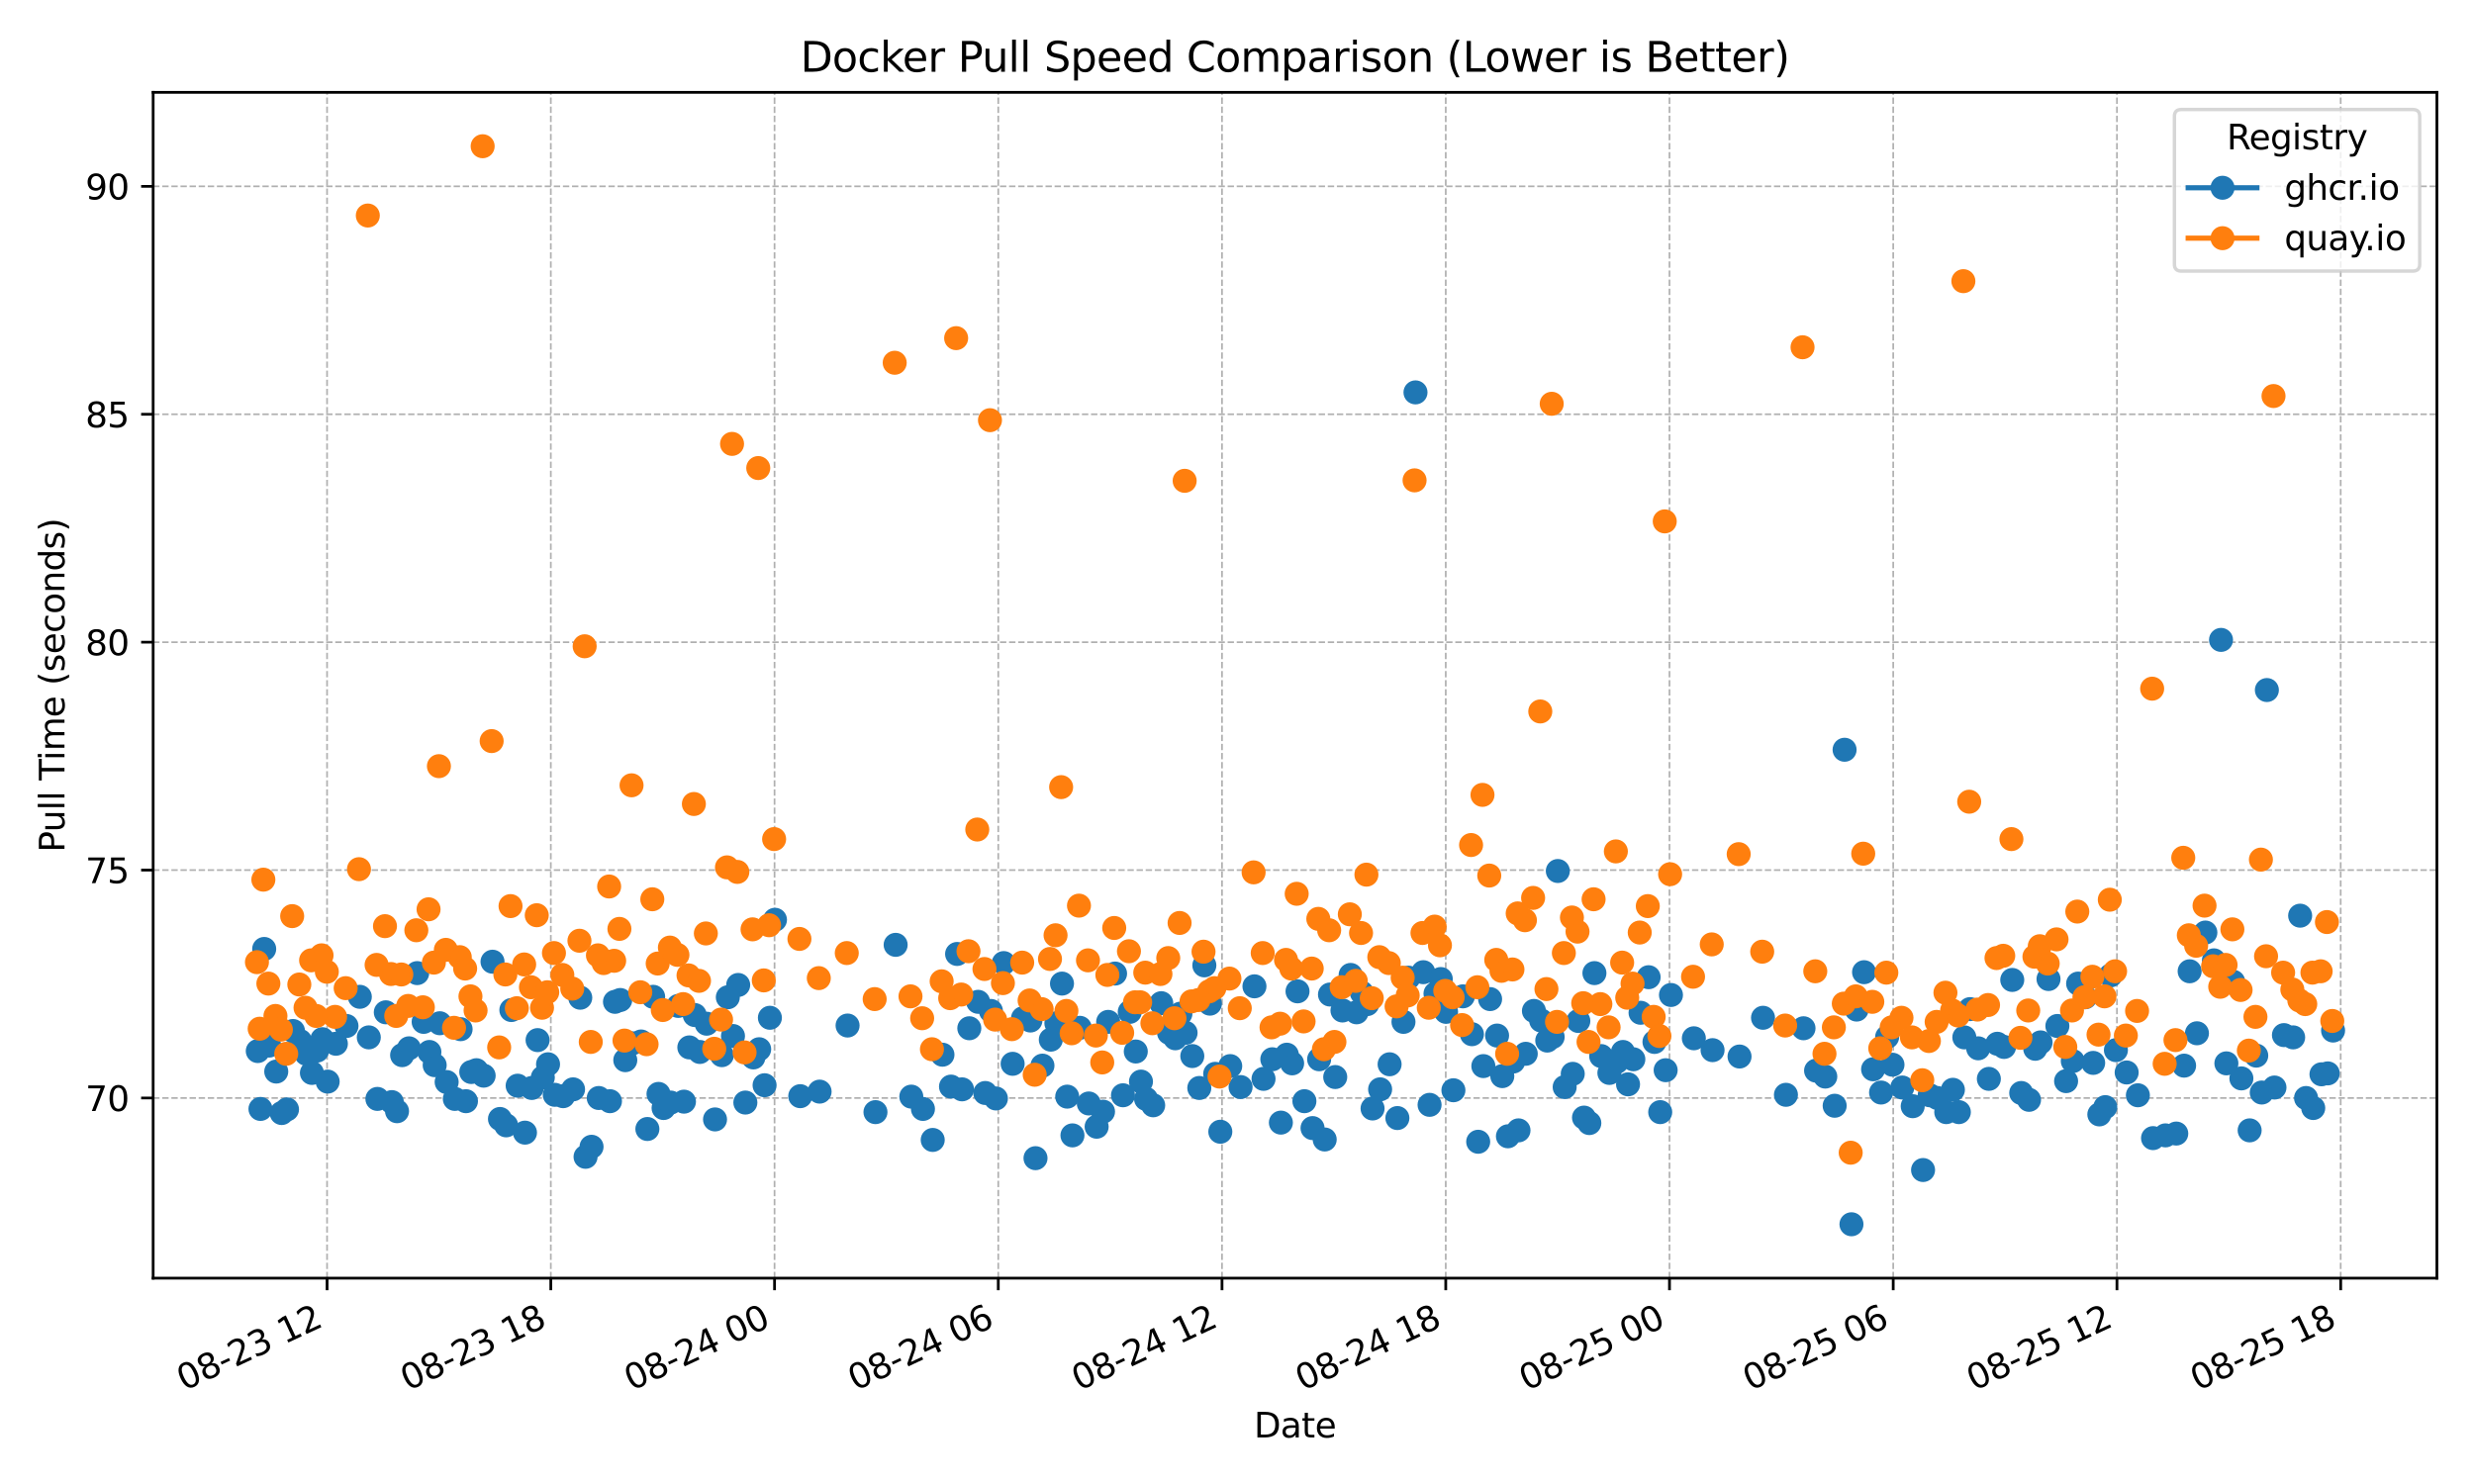 <?xml version="1.0" encoding="utf-8" standalone="no"?>
<!DOCTYPE svg PUBLIC "-//W3C//DTD SVG 1.1//EN"
  "http://www.w3.org/Graphics/SVG/1.1/DTD/svg11.dtd">
<svg xmlns:xlink="http://www.w3.org/1999/xlink" width="720pt" height="432pt" viewBox="0 0 720 432" xmlns="http://www.w3.org/2000/svg" version="1.1">
 <defs>
  <style type="text/css">*{stroke-linejoin: round; stroke-linecap: butt}</style>
 </defs>
 <g id="figure_1">
  <g id="patch_1">
   <path d="M 0 432 
L 720 432 
L 720 0 
L 0 0 
z
" style="fill: #ffffff"/>
  </g>
  <g id="axes_1">
   <g id="patch_2">
    <path d="M 44.57 372.081 
L 709.2 372.081 
L 709.2 26.88 
L 44.57 26.88 
z
" style="fill: #ffffff"/>
   </g>
   <g id="matplotlib.axis_1">
    <g id="xtick_1">
     <g id="line2d_1">
      <path d="M 95.188 372.081 
L 95.188 26.88 
" clip-path="url(#p4d14a8d26a)" style="fill: none; stroke-dasharray: 1.85,0.8; stroke-dashoffset: 0; stroke: #b0b0b0; stroke-width: 0.5"/>
     </g>
     <g id="line2d_2">
      <defs>
       <path id="m3779518e87" d="M 0 0 
L 0 3.5 
" style="stroke: #000000; stroke-width: 0.8"/>
      </defs>
      <g>
       <use xlink:href="#m3779518e87" x="95.188" y="372.081" style="stroke: #000000; stroke-width: 0.8"/>
      </g>
     </g>
     <g id="text_1">
      <!-- 08-23 12 -->
      <g transform="translate(53.561 404.969) rotate(-25) scale(0.1 -0.1)">
       <defs>
        <path id="DejaVuSans-30" d="M 2034 4250 
Q 1547 4250 1301 3770 
Q 1056 3291 1056 2328 
Q 1056 1369 1301 889 
Q 1547 409 2034 409 
Q 2525 409 2770 889 
Q 3016 1369 3016 2328 
Q 3016 3291 2770 3770 
Q 2525 4250 2034 4250 
z
M 2034 4750 
Q 2819 4750 3233 4129 
Q 3647 3509 3647 2328 
Q 3647 1150 3233 529 
Q 2819 -91 2034 -91 
Q 1250 -91 836 529 
Q 422 1150 422 2328 
Q 422 3509 836 4129 
Q 1250 4750 2034 4750 
z
" transform="scale(0.016)"/>
        <path id="DejaVuSans-38" d="M 2034 2216 
Q 1584 2216 1326 1975 
Q 1069 1734 1069 1313 
Q 1069 891 1326 650 
Q 1584 409 2034 409 
Q 2484 409 2743 651 
Q 3003 894 3003 1313 
Q 3003 1734 2745 1975 
Q 2488 2216 2034 2216 
z
M 1403 2484 
Q 997 2584 770 2862 
Q 544 3141 544 3541 
Q 544 4100 942 4425 
Q 1341 4750 2034 4750 
Q 2731 4750 3128 4425 
Q 3525 4100 3525 3541 
Q 3525 3141 3298 2862 
Q 3072 2584 2669 2484 
Q 3125 2378 3379 2068 
Q 3634 1759 3634 1313 
Q 3634 634 3220 271 
Q 2806 -91 2034 -91 
Q 1263 -91 848 271 
Q 434 634 434 1313 
Q 434 1759 690 2068 
Q 947 2378 1403 2484 
z
M 1172 3481 
Q 1172 3119 1398 2916 
Q 1625 2713 2034 2713 
Q 2441 2713 2670 2916 
Q 2900 3119 2900 3481 
Q 2900 3844 2670 4047 
Q 2441 4250 2034 4250 
Q 1625 4250 1398 4047 
Q 1172 3844 1172 3481 
z
" transform="scale(0.016)"/>
        <path id="DejaVuSans-2d" d="M 313 2009 
L 1997 2009 
L 1997 1497 
L 313 1497 
L 313 2009 
z
" transform="scale(0.016)"/>
        <path id="DejaVuSans-32" d="M 1228 531 
L 3431 531 
L 3431 0 
L 469 0 
L 469 531 
Q 828 903 1448 1529 
Q 2069 2156 2228 2338 
Q 2531 2678 2651 2914 
Q 2772 3150 2772 3378 
Q 2772 3750 2511 3984 
Q 2250 4219 1831 4219 
Q 1534 4219 1204 4116 
Q 875 4013 500 3803 
L 500 4441 
Q 881 4594 1212 4672 
Q 1544 4750 1819 4750 
Q 2544 4750 2975 4387 
Q 3406 4025 3406 3419 
Q 3406 3131 3298 2873 
Q 3191 2616 2906 2266 
Q 2828 2175 2409 1742 
Q 1991 1309 1228 531 
z
" transform="scale(0.016)"/>
        <path id="DejaVuSans-33" d="M 2597 2516 
Q 3050 2419 3304 2112 
Q 3559 1806 3559 1356 
Q 3559 666 3084 287 
Q 2609 -91 1734 -91 
Q 1441 -91 1130 -33 
Q 819 25 488 141 
L 488 750 
Q 750 597 1062 519 
Q 1375 441 1716 441 
Q 2309 441 2620 675 
Q 2931 909 2931 1356 
Q 2931 1769 2642 2001 
Q 2353 2234 1838 2234 
L 1294 2234 
L 1294 2753 
L 1863 2753 
Q 2328 2753 2575 2939 
Q 2822 3125 2822 3475 
Q 2822 3834 2567 4026 
Q 2313 4219 1838 4219 
Q 1578 4219 1281 4162 
Q 984 4106 628 3988 
L 628 4550 
Q 988 4650 1302 4700 
Q 1616 4750 1894 4750 
Q 2613 4750 3031 4423 
Q 3450 4097 3450 3541 
Q 3450 3153 3228 2886 
Q 3006 2619 2597 2516 
z
" transform="scale(0.016)"/>
        <path id="DejaVuSans-20" transform="scale(0.016)"/>
        <path id="DejaVuSans-31" d="M 794 531 
L 1825 531 
L 1825 4091 
L 703 3866 
L 703 4441 
L 1819 4666 
L 2450 4666 
L 2450 531 
L 3481 531 
L 3481 0 
L 794 0 
L 794 531 
z
" transform="scale(0.016)"/>
       </defs>
       <use xlink:href="#DejaVuSans-30"/>
       <use xlink:href="#DejaVuSans-38" transform="translate(63.623 0)"/>
       <use xlink:href="#DejaVuSans-2d" transform="translate(127.246 0)"/>
       <use xlink:href="#DejaVuSans-32" transform="translate(163.33 0)"/>
       <use xlink:href="#DejaVuSans-33" transform="translate(226.953 0)"/>
       <use xlink:href="#DejaVuSans-20" transform="translate(290.576 0)"/>
       <use xlink:href="#DejaVuSans-31" transform="translate(322.363 0)"/>
       <use xlink:href="#DejaVuSans-32" transform="translate(385.986 0)"/>
      </g>
     </g>
    </g>
    <g id="xtick_2">
     <g id="line2d_3">
      <path d="M 160.301 372.081 
L 160.301 26.88 
" clip-path="url(#p4d14a8d26a)" style="fill: none; stroke-dasharray: 1.85,0.8; stroke-dashoffset: 0; stroke: #b0b0b0; stroke-width: 0.5"/>
     </g>
     <g id="line2d_4">
      <g>
       <use xlink:href="#m3779518e87" x="160.301" y="372.081" style="stroke: #000000; stroke-width: 0.8"/>
      </g>
     </g>
     <g id="text_2">
      <!-- 08-23 18 -->
      <g transform="translate(118.674 404.969) rotate(-25) scale(0.1 -0.1)">
       <use xlink:href="#DejaVuSans-30"/>
       <use xlink:href="#DejaVuSans-38" transform="translate(63.623 0)"/>
       <use xlink:href="#DejaVuSans-2d" transform="translate(127.246 0)"/>
       <use xlink:href="#DejaVuSans-32" transform="translate(163.33 0)"/>
       <use xlink:href="#DejaVuSans-33" transform="translate(226.953 0)"/>
       <use xlink:href="#DejaVuSans-20" transform="translate(290.576 0)"/>
       <use xlink:href="#DejaVuSans-31" transform="translate(322.363 0)"/>
       <use xlink:href="#DejaVuSans-38" transform="translate(385.986 0)"/>
      </g>
     </g>
    </g>
    <g id="xtick_3">
     <g id="line2d_5">
      <path d="M 225.414 372.081 
L 225.414 26.88 
" clip-path="url(#p4d14a8d26a)" style="fill: none; stroke-dasharray: 1.85,0.8; stroke-dashoffset: 0; stroke: #b0b0b0; stroke-width: 0.5"/>
     </g>
     <g id="line2d_6">
      <g>
       <use xlink:href="#m3779518e87" x="225.414" y="372.081" style="stroke: #000000; stroke-width: 0.8"/>
      </g>
     </g>
     <g id="text_3">
      <!-- 08-24 00 -->
      <g transform="translate(183.786 404.969) rotate(-25) scale(0.1 -0.1)">
       <defs>
        <path id="DejaVuSans-34" d="M 2419 4116 
L 825 1625 
L 2419 1625 
L 2419 4116 
z
M 2253 4666 
L 3047 4666 
L 3047 1625 
L 3713 1625 
L 3713 1100 
L 3047 1100 
L 3047 0 
L 2419 0 
L 2419 1100 
L 313 1100 
L 313 1709 
L 2253 4666 
z
" transform="scale(0.016)"/>
       </defs>
       <use xlink:href="#DejaVuSans-30"/>
       <use xlink:href="#DejaVuSans-38" transform="translate(63.623 0)"/>
       <use xlink:href="#DejaVuSans-2d" transform="translate(127.246 0)"/>
       <use xlink:href="#DejaVuSans-32" transform="translate(163.33 0)"/>
       <use xlink:href="#DejaVuSans-34" transform="translate(226.953 0)"/>
       <use xlink:href="#DejaVuSans-20" transform="translate(290.576 0)"/>
       <use xlink:href="#DejaVuSans-30" transform="translate(322.363 0)"/>
       <use xlink:href="#DejaVuSans-30" transform="translate(385.986 0)"/>
      </g>
     </g>
    </g>
    <g id="xtick_4">
     <g id="line2d_7">
      <path d="M 290.526 372.081 
L 290.526 26.88 
" clip-path="url(#p4d14a8d26a)" style="fill: none; stroke-dasharray: 1.85,0.8; stroke-dashoffset: 0; stroke: #b0b0b0; stroke-width: 0.5"/>
     </g>
     <g id="line2d_8">
      <g>
       <use xlink:href="#m3779518e87" x="290.526" y="372.081" style="stroke: #000000; stroke-width: 0.8"/>
      </g>
     </g>
     <g id="text_4">
      <!-- 08-24 06 -->
      <g transform="translate(248.899 404.969) rotate(-25) scale(0.1 -0.1)">
       <defs>
        <path id="DejaVuSans-36" d="M 2113 2584 
Q 1688 2584 1439 2293 
Q 1191 2003 1191 1497 
Q 1191 994 1439 701 
Q 1688 409 2113 409 
Q 2538 409 2786 701 
Q 3034 994 3034 1497 
Q 3034 2003 2786 2293 
Q 2538 2584 2113 2584 
z
M 3366 4563 
L 3366 3988 
Q 3128 4100 2886 4159 
Q 2644 4219 2406 4219 
Q 1781 4219 1451 3797 
Q 1122 3375 1075 2522 
Q 1259 2794 1537 2939 
Q 1816 3084 2150 3084 
Q 2853 3084 3261 2657 
Q 3669 2231 3669 1497 
Q 3669 778 3244 343 
Q 2819 -91 2113 -91 
Q 1303 -91 875 529 
Q 447 1150 447 2328 
Q 447 3434 972 4092 
Q 1497 4750 2381 4750 
Q 2619 4750 2861 4703 
Q 3103 4656 3366 4563 
z
" transform="scale(0.016)"/>
       </defs>
       <use xlink:href="#DejaVuSans-30"/>
       <use xlink:href="#DejaVuSans-38" transform="translate(63.623 0)"/>
       <use xlink:href="#DejaVuSans-2d" transform="translate(127.246 0)"/>
       <use xlink:href="#DejaVuSans-32" transform="translate(163.33 0)"/>
       <use xlink:href="#DejaVuSans-34" transform="translate(226.953 0)"/>
       <use xlink:href="#DejaVuSans-20" transform="translate(290.576 0)"/>
       <use xlink:href="#DejaVuSans-30" transform="translate(322.363 0)"/>
       <use xlink:href="#DejaVuSans-36" transform="translate(385.986 0)"/>
      </g>
     </g>
    </g>
    <g id="xtick_5">
     <g id="line2d_9">
      <path d="M 355.639 372.081 
L 355.639 26.88 
" clip-path="url(#p4d14a8d26a)" style="fill: none; stroke-dasharray: 1.85,0.8; stroke-dashoffset: 0; stroke: #b0b0b0; stroke-width: 0.5"/>
     </g>
     <g id="line2d_10">
      <g>
       <use xlink:href="#m3779518e87" x="355.639" y="372.081" style="stroke: #000000; stroke-width: 0.8"/>
      </g>
     </g>
     <g id="text_5">
      <!-- 08-24 12 -->
      <g transform="translate(314.012 404.969) rotate(-25) scale(0.1 -0.1)">
       <use xlink:href="#DejaVuSans-30"/>
       <use xlink:href="#DejaVuSans-38" transform="translate(63.623 0)"/>
       <use xlink:href="#DejaVuSans-2d" transform="translate(127.246 0)"/>
       <use xlink:href="#DejaVuSans-32" transform="translate(163.33 0)"/>
       <use xlink:href="#DejaVuSans-34" transform="translate(226.953 0)"/>
       <use xlink:href="#DejaVuSans-20" transform="translate(290.576 0)"/>
       <use xlink:href="#DejaVuSans-31" transform="translate(322.363 0)"/>
       <use xlink:href="#DejaVuSans-32" transform="translate(385.986 0)"/>
      </g>
     </g>
    </g>
    <g id="xtick_6">
     <g id="line2d_11">
      <path d="M 420.752 372.081 
L 420.752 26.88 
" clip-path="url(#p4d14a8d26a)" style="fill: none; stroke-dasharray: 1.85,0.8; stroke-dashoffset: 0; stroke: #b0b0b0; stroke-width: 0.5"/>
     </g>
     <g id="line2d_12">
      <g>
       <use xlink:href="#m3779518e87" x="420.752" y="372.081" style="stroke: #000000; stroke-width: 0.8"/>
      </g>
     </g>
     <g id="text_6">
      <!-- 08-24 18 -->
      <g transform="translate(379.124 404.969) rotate(-25) scale(0.1 -0.1)">
       <use xlink:href="#DejaVuSans-30"/>
       <use xlink:href="#DejaVuSans-38" transform="translate(63.623 0)"/>
       <use xlink:href="#DejaVuSans-2d" transform="translate(127.246 0)"/>
       <use xlink:href="#DejaVuSans-32" transform="translate(163.33 0)"/>
       <use xlink:href="#DejaVuSans-34" transform="translate(226.953 0)"/>
       <use xlink:href="#DejaVuSans-20" transform="translate(290.576 0)"/>
       <use xlink:href="#DejaVuSans-31" transform="translate(322.363 0)"/>
       <use xlink:href="#DejaVuSans-38" transform="translate(385.986 0)"/>
      </g>
     </g>
    </g>
    <g id="xtick_7">
     <g id="line2d_13">
      <path d="M 485.864 372.081 
L 485.864 26.88 
" clip-path="url(#p4d14a8d26a)" style="fill: none; stroke-dasharray: 1.85,0.8; stroke-dashoffset: 0; stroke: #b0b0b0; stroke-width: 0.5"/>
     </g>
     <g id="line2d_14">
      <g>
       <use xlink:href="#m3779518e87" x="485.864" y="372.081" style="stroke: #000000; stroke-width: 0.8"/>
      </g>
     </g>
     <g id="text_7">
      <!-- 08-25 00 -->
      <g transform="translate(444.237 404.969) rotate(-25) scale(0.1 -0.1)">
       <defs>
        <path id="DejaVuSans-35" d="M 691 4666 
L 3169 4666 
L 3169 4134 
L 1269 4134 
L 1269 2991 
Q 1406 3038 1543 3061 
Q 1681 3084 1819 3084 
Q 2600 3084 3056 2656 
Q 3513 2228 3513 1497 
Q 3513 744 3044 326 
Q 2575 -91 1722 -91 
Q 1428 -91 1123 -41 
Q 819 9 494 109 
L 494 744 
Q 775 591 1075 516 
Q 1375 441 1709 441 
Q 2250 441 2565 725 
Q 2881 1009 2881 1497 
Q 2881 1984 2565 2268 
Q 2250 2553 1709 2553 
Q 1456 2553 1204 2497 
Q 953 2441 691 2322 
L 691 4666 
z
" transform="scale(0.016)"/>
       </defs>
       <use xlink:href="#DejaVuSans-30"/>
       <use xlink:href="#DejaVuSans-38" transform="translate(63.623 0)"/>
       <use xlink:href="#DejaVuSans-2d" transform="translate(127.246 0)"/>
       <use xlink:href="#DejaVuSans-32" transform="translate(163.33 0)"/>
       <use xlink:href="#DejaVuSans-35" transform="translate(226.953 0)"/>
       <use xlink:href="#DejaVuSans-20" transform="translate(290.576 0)"/>
       <use xlink:href="#DejaVuSans-30" transform="translate(322.363 0)"/>
       <use xlink:href="#DejaVuSans-30" transform="translate(385.986 0)"/>
      </g>
     </g>
    </g>
    <g id="xtick_8">
     <g id="line2d_15">
      <path d="M 550.977 372.081 
L 550.977 26.88 
" clip-path="url(#p4d14a8d26a)" style="fill: none; stroke-dasharray: 1.85,0.8; stroke-dashoffset: 0; stroke: #b0b0b0; stroke-width: 0.5"/>
     </g>
     <g id="line2d_16">
      <g>
       <use xlink:href="#m3779518e87" x="550.977" y="372.081" style="stroke: #000000; stroke-width: 0.8"/>
      </g>
     </g>
     <g id="text_8">
      <!-- 08-25 06 -->
      <g transform="translate(509.35 404.969) rotate(-25) scale(0.1 -0.1)">
       <use xlink:href="#DejaVuSans-30"/>
       <use xlink:href="#DejaVuSans-38" transform="translate(63.623 0)"/>
       <use xlink:href="#DejaVuSans-2d" transform="translate(127.246 0)"/>
       <use xlink:href="#DejaVuSans-32" transform="translate(163.33 0)"/>
       <use xlink:href="#DejaVuSans-35" transform="translate(226.953 0)"/>
       <use xlink:href="#DejaVuSans-20" transform="translate(290.576 0)"/>
       <use xlink:href="#DejaVuSans-30" transform="translate(322.363 0)"/>
       <use xlink:href="#DejaVuSans-36" transform="translate(385.986 0)"/>
      </g>
     </g>
    </g>
    <g id="xtick_9">
     <g id="line2d_17">
      <path d="M 616.09 372.081 
L 616.09 26.88 
" clip-path="url(#p4d14a8d26a)" style="fill: none; stroke-dasharray: 1.85,0.8; stroke-dashoffset: 0; stroke: #b0b0b0; stroke-width: 0.5"/>
     </g>
     <g id="line2d_18">
      <g>
       <use xlink:href="#m3779518e87" x="616.09" y="372.081" style="stroke: #000000; stroke-width: 0.8"/>
      </g>
     </g>
     <g id="text_9">
      <!-- 08-25 12 -->
      <g transform="translate(574.462 404.969) rotate(-25) scale(0.1 -0.1)">
       <use xlink:href="#DejaVuSans-30"/>
       <use xlink:href="#DejaVuSans-38" transform="translate(63.623 0)"/>
       <use xlink:href="#DejaVuSans-2d" transform="translate(127.246 0)"/>
       <use xlink:href="#DejaVuSans-32" transform="translate(163.33 0)"/>
       <use xlink:href="#DejaVuSans-35" transform="translate(226.953 0)"/>
       <use xlink:href="#DejaVuSans-20" transform="translate(290.576 0)"/>
       <use xlink:href="#DejaVuSans-31" transform="translate(322.363 0)"/>
       <use xlink:href="#DejaVuSans-32" transform="translate(385.986 0)"/>
      </g>
     </g>
    </g>
    <g id="xtick_10">
     <g id="line2d_19">
      <path d="M 681.202 372.081 
L 681.202 26.88 
" clip-path="url(#p4d14a8d26a)" style="fill: none; stroke-dasharray: 1.85,0.8; stroke-dashoffset: 0; stroke: #b0b0b0; stroke-width: 0.5"/>
     </g>
     <g id="line2d_20">
      <g>
       <use xlink:href="#m3779518e87" x="681.202" y="372.081" style="stroke: #000000; stroke-width: 0.8"/>
      </g>
     </g>
     <g id="text_10">
      <!-- 08-25 18 -->
      <g transform="translate(639.575 404.969) rotate(-25) scale(0.1 -0.1)">
       <use xlink:href="#DejaVuSans-30"/>
       <use xlink:href="#DejaVuSans-38" transform="translate(63.623 0)"/>
       <use xlink:href="#DejaVuSans-2d" transform="translate(127.246 0)"/>
       <use xlink:href="#DejaVuSans-32" transform="translate(163.33 0)"/>
       <use xlink:href="#DejaVuSans-35" transform="translate(226.953 0)"/>
       <use xlink:href="#DejaVuSans-20" transform="translate(290.576 0)"/>
       <use xlink:href="#DejaVuSans-31" transform="translate(322.363 0)"/>
       <use xlink:href="#DejaVuSans-38" transform="translate(385.986 0)"/>
      </g>
     </g>
    </g>
    <g id="text_11">
     <!-- Date -->
     <g transform="translate(364.934 418.452) scale(0.1 -0.1)">
      <defs>
       <path id="DejaVuSans-44" d="M 1259 4147 
L 1259 519 
L 2022 519 
Q 2988 519 3436 956 
Q 3884 1394 3884 2338 
Q 3884 3275 3436 3711 
Q 2988 4147 2022 4147 
L 1259 4147 
z
M 628 4666 
L 1925 4666 
Q 3281 4666 3915 4102 
Q 4550 3538 4550 2338 
Q 4550 1131 3912 565 
Q 3275 0 1925 0 
L 628 0 
L 628 4666 
z
" transform="scale(0.016)"/>
       <path id="DejaVuSans-61" d="M 2194 1759 
Q 1497 1759 1228 1600 
Q 959 1441 959 1056 
Q 959 750 1161 570 
Q 1363 391 1709 391 
Q 2188 391 2477 730 
Q 2766 1069 2766 1631 
L 2766 1759 
L 2194 1759 
z
M 3341 1997 
L 3341 0 
L 2766 0 
L 2766 531 
Q 2569 213 2275 61 
Q 1981 -91 1556 -91 
Q 1019 -91 701 211 
Q 384 513 384 1019 
Q 384 1609 779 1909 
Q 1175 2209 1959 2209 
L 2766 2209 
L 2766 2266 
Q 2766 2663 2505 2880 
Q 2244 3097 1772 3097 
Q 1472 3097 1187 3025 
Q 903 2953 641 2809 
L 641 3341 
Q 956 3463 1253 3523 
Q 1550 3584 1831 3584 
Q 2591 3584 2966 3190 
Q 3341 2797 3341 1997 
z
" transform="scale(0.016)"/>
       <path id="DejaVuSans-74" d="M 1172 4494 
L 1172 3500 
L 2356 3500 
L 2356 3053 
L 1172 3053 
L 1172 1153 
Q 1172 725 1289 603 
Q 1406 481 1766 481 
L 2356 481 
L 2356 0 
L 1766 0 
Q 1100 0 847 248 
Q 594 497 594 1153 
L 594 3053 
L 172 3053 
L 172 3500 
L 594 3500 
L 594 4494 
L 1172 4494 
z
" transform="scale(0.016)"/>
       <path id="DejaVuSans-65" d="M 3597 1894 
L 3597 1613 
L 953 1613 
Q 991 1019 1311 708 
Q 1631 397 2203 397 
Q 2534 397 2845 478 
Q 3156 559 3463 722 
L 3463 178 
Q 3153 47 2828 -22 
Q 2503 -91 2169 -91 
Q 1331 -91 842 396 
Q 353 884 353 1716 
Q 353 2575 817 3079 
Q 1281 3584 2069 3584 
Q 2775 3584 3186 3129 
Q 3597 2675 3597 1894 
z
M 3022 2063 
Q 3016 2534 2758 2815 
Q 2500 3097 2075 3097 
Q 1594 3097 1305 2825 
Q 1016 2553 972 2059 
L 3022 2063 
z
" transform="scale(0.016)"/>
      </defs>
      <use xlink:href="#DejaVuSans-44"/>
      <use xlink:href="#DejaVuSans-61" transform="translate(77.002 0)"/>
      <use xlink:href="#DejaVuSans-74" transform="translate(138.281 0)"/>
      <use xlink:href="#DejaVuSans-65" transform="translate(177.49 0)"/>
     </g>
    </g>
   </g>
   <g id="matplotlib.axis_2">
    <g id="ytick_1">
     <g id="line2d_21">
      <path d="M 44.57 319.634 
L 709.2 319.634 
" clip-path="url(#p4d14a8d26a)" style="fill: none; stroke-dasharray: 1.85,0.8; stroke-dashoffset: 0; stroke: #b0b0b0; stroke-width: 0.5"/>
     </g>
     <g id="line2d_22">
      <defs>
       <path id="mee7e4f7593" d="M 0 0 
L -3.5 0 
" style="stroke: #000000; stroke-width: 0.8"/>
      </defs>
      <g>
       <use xlink:href="#mee7e4f7593" x="44.57" y="319.634" style="stroke: #000000; stroke-width: 0.8"/>
      </g>
     </g>
     <g id="text_12">
      <!-- 70 -->
      <g transform="translate(24.845 323.433) scale(0.1 -0.1)">
       <defs>
        <path id="DejaVuSans-37" d="M 525 4666 
L 3525 4666 
L 3525 4397 
L 1831 0 
L 1172 0 
L 2766 4134 
L 525 4134 
L 525 4666 
z
" transform="scale(0.016)"/>
       </defs>
       <use xlink:href="#DejaVuSans-37"/>
       <use xlink:href="#DejaVuSans-30" transform="translate(63.623 0)"/>
      </g>
     </g>
    </g>
    <g id="ytick_2">
     <g id="line2d_23">
      <path d="M 44.57 253.287 
L 709.2 253.287 
" clip-path="url(#p4d14a8d26a)" style="fill: none; stroke-dasharray: 1.85,0.8; stroke-dashoffset: 0; stroke: #b0b0b0; stroke-width: 0.5"/>
     </g>
     <g id="line2d_24">
      <g>
       <use xlink:href="#mee7e4f7593" x="44.57" y="253.287" style="stroke: #000000; stroke-width: 0.8"/>
      </g>
     </g>
     <g id="text_13">
      <!-- 75 -->
      <g transform="translate(24.845 257.087) scale(0.1 -0.1)">
       <use xlink:href="#DejaVuSans-37"/>
       <use xlink:href="#DejaVuSans-35" transform="translate(63.623 0)"/>
      </g>
     </g>
    </g>
    <g id="ytick_3">
     <g id="line2d_25">
      <path d="M 44.57 186.941 
L 709.2 186.941 
" clip-path="url(#p4d14a8d26a)" style="fill: none; stroke-dasharray: 1.85,0.8; stroke-dashoffset: 0; stroke: #b0b0b0; stroke-width: 0.5"/>
     </g>
     <g id="line2d_26">
      <g>
       <use xlink:href="#mee7e4f7593" x="44.57" y="186.941" style="stroke: #000000; stroke-width: 0.8"/>
      </g>
     </g>
     <g id="text_14">
      <!-- 80 -->
      <g transform="translate(24.845 190.74) scale(0.1 -0.1)">
       <use xlink:href="#DejaVuSans-38"/>
       <use xlink:href="#DejaVuSans-30" transform="translate(63.623 0)"/>
      </g>
     </g>
    </g>
    <g id="ytick_4">
     <g id="line2d_27">
      <path d="M 44.57 120.594 
L 709.2 120.594 
" clip-path="url(#p4d14a8d26a)" style="fill: none; stroke-dasharray: 1.85,0.8; stroke-dashoffset: 0; stroke: #b0b0b0; stroke-width: 0.5"/>
     </g>
     <g id="line2d_28">
      <g>
       <use xlink:href="#mee7e4f7593" x="44.57" y="120.594" style="stroke: #000000; stroke-width: 0.8"/>
      </g>
     </g>
     <g id="text_15">
      <!-- 85 -->
      <g transform="translate(24.845 124.394) scale(0.1 -0.1)">
       <use xlink:href="#DejaVuSans-38"/>
       <use xlink:href="#DejaVuSans-35" transform="translate(63.623 0)"/>
      </g>
     </g>
    </g>
    <g id="ytick_5">
     <g id="line2d_29">
      <path d="M 44.57 54.248 
L 709.2 54.248 
" clip-path="url(#p4d14a8d26a)" style="fill: none; stroke-dasharray: 1.85,0.8; stroke-dashoffset: 0; stroke: #b0b0b0; stroke-width: 0.5"/>
     </g>
     <g id="line2d_30">
      <g>
       <use xlink:href="#mee7e4f7593" x="44.57" y="54.248" style="stroke: #000000; stroke-width: 0.8"/>
      </g>
     </g>
     <g id="text_16">
      <!-- 90 -->
      <g transform="translate(24.845 58.047) scale(0.1 -0.1)">
       <defs>
        <path id="DejaVuSans-39" d="M 703 97 
L 703 672 
Q 941 559 1184 500 
Q 1428 441 1663 441 
Q 2288 441 2617 861 
Q 2947 1281 2994 2138 
Q 2813 1869 2534 1725 
Q 2256 1581 1919 1581 
Q 1219 1581 811 2004 
Q 403 2428 403 3163 
Q 403 3881 828 4315 
Q 1253 4750 1959 4750 
Q 2769 4750 3195 4129 
Q 3622 3509 3622 2328 
Q 3622 1225 3098 567 
Q 2575 -91 1691 -91 
Q 1453 -91 1209 -44 
Q 966 3 703 97 
z
M 1959 2075 
Q 2384 2075 2632 2365 
Q 2881 2656 2881 3163 
Q 2881 3666 2632 3958 
Q 2384 4250 1959 4250 
Q 1534 4250 1286 3958 
Q 1038 3666 1038 3163 
Q 1038 2656 1286 2365 
Q 1534 2075 1959 2075 
z
" transform="scale(0.016)"/>
       </defs>
       <use xlink:href="#DejaVuSans-39"/>
       <use xlink:href="#DejaVuSans-30" transform="translate(63.623 0)"/>
      </g>
     </g>
    </g>
    <g id="text_17">
     <!-- Pull Time (seconds) -->
     <g transform="translate(18.765 248.105) rotate(-90) scale(0.1 -0.1)">
      <defs>
       <path id="DejaVuSans-50" d="M 1259 4147 
L 1259 2394 
L 2053 2394 
Q 2494 2394 2734 2622 
Q 2975 2850 2975 3272 
Q 2975 3691 2734 3919 
Q 2494 4147 2053 4147 
L 1259 4147 
z
M 628 4666 
L 2053 4666 
Q 2838 4666 3239 4311 
Q 3641 3956 3641 3272 
Q 3641 2581 3239 2228 
Q 2838 1875 2053 1875 
L 1259 1875 
L 1259 0 
L 628 0 
L 628 4666 
z
" transform="scale(0.016)"/>
       <path id="DejaVuSans-75" d="M 544 1381 
L 544 3500 
L 1119 3500 
L 1119 1403 
Q 1119 906 1312 657 
Q 1506 409 1894 409 
Q 2359 409 2629 706 
Q 2900 1003 2900 1516 
L 2900 3500 
L 3475 3500 
L 3475 0 
L 2900 0 
L 2900 538 
Q 2691 219 2414 64 
Q 2138 -91 1772 -91 
Q 1169 -91 856 284 
Q 544 659 544 1381 
z
M 1991 3584 
L 1991 3584 
z
" transform="scale(0.016)"/>
       <path id="DejaVuSans-6c" d="M 603 4863 
L 1178 4863 
L 1178 0 
L 603 0 
L 603 4863 
z
" transform="scale(0.016)"/>
       <path id="DejaVuSans-54" d="M -19 4666 
L 3928 4666 
L 3928 4134 
L 2272 4134 
L 2272 0 
L 1638 0 
L 1638 4134 
L -19 4134 
L -19 4666 
z
" transform="scale(0.016)"/>
       <path id="DejaVuSans-69" d="M 603 3500 
L 1178 3500 
L 1178 0 
L 603 0 
L 603 3500 
z
M 603 4863 
L 1178 4863 
L 1178 4134 
L 603 4134 
L 603 4863 
z
" transform="scale(0.016)"/>
       <path id="DejaVuSans-6d" d="M 3328 2828 
Q 3544 3216 3844 3400 
Q 4144 3584 4550 3584 
Q 5097 3584 5394 3201 
Q 5691 2819 5691 2113 
L 5691 0 
L 5113 0 
L 5113 2094 
Q 5113 2597 4934 2840 
Q 4756 3084 4391 3084 
Q 3944 3084 3684 2787 
Q 3425 2491 3425 1978 
L 3425 0 
L 2847 0 
L 2847 2094 
Q 2847 2600 2669 2842 
Q 2491 3084 2119 3084 
Q 1678 3084 1418 2786 
Q 1159 2488 1159 1978 
L 1159 0 
L 581 0 
L 581 3500 
L 1159 3500 
L 1159 2956 
Q 1356 3278 1631 3431 
Q 1906 3584 2284 3584 
Q 2666 3584 2933 3390 
Q 3200 3197 3328 2828 
z
" transform="scale(0.016)"/>
       <path id="DejaVuSans-28" d="M 1984 4856 
Q 1566 4138 1362 3434 
Q 1159 2731 1159 2009 
Q 1159 1288 1364 580 
Q 1569 -128 1984 -844 
L 1484 -844 
Q 1016 -109 783 600 
Q 550 1309 550 2009 
Q 550 2706 781 3412 
Q 1013 4119 1484 4856 
L 1984 4856 
z
" transform="scale(0.016)"/>
       <path id="DejaVuSans-73" d="M 2834 3397 
L 2834 2853 
Q 2591 2978 2328 3040 
Q 2066 3103 1784 3103 
Q 1356 3103 1142 2972 
Q 928 2841 928 2578 
Q 928 2378 1081 2264 
Q 1234 2150 1697 2047 
L 1894 2003 
Q 2506 1872 2764 1633 
Q 3022 1394 3022 966 
Q 3022 478 2636 193 
Q 2250 -91 1575 -91 
Q 1294 -91 989 -36 
Q 684 19 347 128 
L 347 722 
Q 666 556 975 473 
Q 1284 391 1588 391 
Q 1994 391 2212 530 
Q 2431 669 2431 922 
Q 2431 1156 2273 1281 
Q 2116 1406 1581 1522 
L 1381 1569 
Q 847 1681 609 1914 
Q 372 2147 372 2553 
Q 372 3047 722 3315 
Q 1072 3584 1716 3584 
Q 2034 3584 2315 3537 
Q 2597 3491 2834 3397 
z
" transform="scale(0.016)"/>
       <path id="DejaVuSans-63" d="M 3122 3366 
L 3122 2828 
Q 2878 2963 2633 3030 
Q 2388 3097 2138 3097 
Q 1578 3097 1268 2742 
Q 959 2388 959 1747 
Q 959 1106 1268 751 
Q 1578 397 2138 397 
Q 2388 397 2633 464 
Q 2878 531 3122 666 
L 3122 134 
Q 2881 22 2623 -34 
Q 2366 -91 2075 -91 
Q 1284 -91 818 406 
Q 353 903 353 1747 
Q 353 2603 823 3093 
Q 1294 3584 2113 3584 
Q 2378 3584 2631 3529 
Q 2884 3475 3122 3366 
z
" transform="scale(0.016)"/>
       <path id="DejaVuSans-6f" d="M 1959 3097 
Q 1497 3097 1228 2736 
Q 959 2375 959 1747 
Q 959 1119 1226 758 
Q 1494 397 1959 397 
Q 2419 397 2687 759 
Q 2956 1122 2956 1747 
Q 2956 2369 2687 2733 
Q 2419 3097 1959 3097 
z
M 1959 3584 
Q 2709 3584 3137 3096 
Q 3566 2609 3566 1747 
Q 3566 888 3137 398 
Q 2709 -91 1959 -91 
Q 1206 -91 779 398 
Q 353 888 353 1747 
Q 353 2609 779 3096 
Q 1206 3584 1959 3584 
z
" transform="scale(0.016)"/>
       <path id="DejaVuSans-6e" d="M 3513 2113 
L 3513 0 
L 2938 0 
L 2938 2094 
Q 2938 2591 2744 2837 
Q 2550 3084 2163 3084 
Q 1697 3084 1428 2787 
Q 1159 2491 1159 1978 
L 1159 0 
L 581 0 
L 581 3500 
L 1159 3500 
L 1159 2956 
Q 1366 3272 1645 3428 
Q 1925 3584 2291 3584 
Q 2894 3584 3203 3211 
Q 3513 2838 3513 2113 
z
" transform="scale(0.016)"/>
       <path id="DejaVuSans-64" d="M 2906 2969 
L 2906 4863 
L 3481 4863 
L 3481 0 
L 2906 0 
L 2906 525 
Q 2725 213 2448 61 
Q 2172 -91 1784 -91 
Q 1150 -91 751 415 
Q 353 922 353 1747 
Q 353 2572 751 3078 
Q 1150 3584 1784 3584 
Q 2172 3584 2448 3432 
Q 2725 3281 2906 2969 
z
M 947 1747 
Q 947 1113 1208 752 
Q 1469 391 1925 391 
Q 2381 391 2643 752 
Q 2906 1113 2906 1747 
Q 2906 2381 2643 2742 
Q 2381 3103 1925 3103 
Q 1469 3103 1208 2742 
Q 947 2381 947 1747 
z
" transform="scale(0.016)"/>
       <path id="DejaVuSans-29" d="M 513 4856 
L 1013 4856 
Q 1481 4119 1714 3412 
Q 1947 2706 1947 2009 
Q 1947 1309 1714 600 
Q 1481 -109 1013 -844 
L 513 -844 
Q 928 -128 1133 580 
Q 1338 1288 1338 2009 
Q 1338 2731 1133 3434 
Q 928 4138 513 4856 
z
" transform="scale(0.016)"/>
      </defs>
      <use xlink:href="#DejaVuSans-50"/>
      <use xlink:href="#DejaVuSans-75" transform="translate(58.553 0)"/>
      <use xlink:href="#DejaVuSans-6c" transform="translate(121.932 0)"/>
      <use xlink:href="#DejaVuSans-6c" transform="translate(149.715 0)"/>
      <use xlink:href="#DejaVuSans-20" transform="translate(177.498 0)"/>
      <use xlink:href="#DejaVuSans-54" transform="translate(209.285 0)"/>
      <use xlink:href="#DejaVuSans-69" transform="translate(267.244 0)"/>
      <use xlink:href="#DejaVuSans-6d" transform="translate(295.027 0)"/>
      <use xlink:href="#DejaVuSans-65" transform="translate(392.439 0)"/>
      <use xlink:href="#DejaVuSans-20" transform="translate(453.963 0)"/>
      <use xlink:href="#DejaVuSans-28" transform="translate(485.75 0)"/>
      <use xlink:href="#DejaVuSans-73" transform="translate(524.764 0)"/>
      <use xlink:href="#DejaVuSans-65" transform="translate(576.863 0)"/>
      <use xlink:href="#DejaVuSans-63" transform="translate(638.387 0)"/>
      <use xlink:href="#DejaVuSans-6f" transform="translate(693.367 0)"/>
      <use xlink:href="#DejaVuSans-6e" transform="translate(754.549 0)"/>
      <use xlink:href="#DejaVuSans-64" transform="translate(817.928 0)"/>
      <use xlink:href="#DejaVuSans-73" transform="translate(881.404 0)"/>
      <use xlink:href="#DejaVuSans-29" transform="translate(933.504 0)"/>
     </g>
    </g>
   </g>
   <g id="line2d_31">
    <path d="M 678.99 299.995 
" clip-path="url(#p4d14a8d26a)" style="fill: none; stroke: #1f77b4; stroke-width: 1.5; stroke-linecap: square"/>
    <defs>
     <path id="mb61cdee32f" d="M 0 3 
C 0.796 3 1.559 2.684 2.121 2.121 
C 2.684 1.559 3 0.796 3 0 
C 3 -0.796 2.684 -1.559 2.121 -2.121 
C 1.559 -2.684 0.796 -3 0 -3 
C -0.796 -3 -1.559 -2.684 -2.121 -2.121 
C -2.684 -1.559 -3 -0.796 -3 0 
C -3 0.796 -2.684 1.559 -2.121 2.121 
C -1.559 2.684 -0.796 3 0 3 
z
" style="stroke: #1f77b4"/>
    </defs>
    <g clip-path="url(#p4d14a8d26a)">
     <use xlink:href="#mb61cdee32f" x="75.019" y="305.966" style="fill: #1f77b4; stroke: #1f77b4"/>
     <use xlink:href="#mb61cdee32f" x="75.802" y="322.818" style="fill: #1f77b4; stroke: #1f77b4"/>
     <use xlink:href="#mb61cdee32f" x="76.888" y="276.243" style="fill: #1f77b4; stroke: #1f77b4"/>
     <use xlink:href="#mb61cdee32f" x="78.341" y="304.374" style="fill: #1f77b4; stroke: #1f77b4"/>
     <use xlink:href="#mb61cdee32f" x="80.396" y="311.938" style="fill: #1f77b4; stroke: #1f77b4"/>
     <use xlink:href="#mb61cdee32f" x="81.976" y="324.013" style="fill: #1f77b4; stroke: #1f77b4"/>
     <use xlink:href="#mb61cdee32f" x="83.528" y="322.951" style="fill: #1f77b4; stroke: #1f77b4"/>
     <use xlink:href="#mb61cdee32f" x="85.268" y="300.128" style="fill: #1f77b4; stroke: #1f77b4"/>
     <use xlink:href="#mb61cdee32f" x="87.345" y="303.047" style="fill: #1f77b4; stroke: #1f77b4"/>
     <use xlink:href="#mb61cdee32f" x="89.153" y="306.763" style="fill: #1f77b4; stroke: #1f77b4"/>
     <use xlink:href="#mb61cdee32f" x="90.778" y="312.336" style="fill: #1f77b4; stroke: #1f77b4"/>
     <use xlink:href="#mb61cdee32f" x="92.276" y="305.834" style="fill: #1f77b4; stroke: #1f77b4"/>
     <use xlink:href="#mb61cdee32f" x="93.82" y="302.516" style="fill: #1f77b4; stroke: #1f77b4"/>
     <use xlink:href="#mb61cdee32f" x="95.354" y="314.857" style="fill: #1f77b4; stroke: #1f77b4"/>
     <use xlink:href="#mb61cdee32f" x="97.748" y="303.843" style="fill: #1f77b4; stroke: #1f77b4"/>
     <use xlink:href="#mb61cdee32f" x="100.835" y="298.668" style="fill: #1f77b4; stroke: #1f77b4"/>
     <use xlink:href="#mb61cdee32f" x="104.717" y="290.176" style="fill: #1f77b4; stroke: #1f77b4"/>
     <use xlink:href="#mb61cdee32f" x="107.331" y="301.986" style="fill: #1f77b4; stroke: #1f77b4"/>
     <use xlink:href="#mb61cdee32f" x="109.836" y="319.899" style="fill: #1f77b4; stroke: #1f77b4"/>
     <use xlink:href="#mb61cdee32f" x="112.277" y="294.688" style="fill: #1f77b4; stroke: #1f77b4"/>
     <use xlink:href="#mb61cdee32f" x="114.026" y="320.828" style="fill: #1f77b4; stroke: #1f77b4"/>
     <use xlink:href="#mb61cdee32f" x="115.548" y="323.482" style="fill: #1f77b4; stroke: #1f77b4"/>
     <use xlink:href="#mb61cdee32f" x="117.028" y="307.161" style="fill: #1f77b4; stroke: #1f77b4"/>
     <use xlink:href="#mb61cdee32f" x="119.03" y="305.17" style="fill: #1f77b4; stroke: #1f77b4"/>
     <use xlink:href="#mb61cdee32f" x="121.408" y="283.276" style="fill: #1f77b4; stroke: #1f77b4"/>
     <use xlink:href="#mb61cdee32f" x="123.295" y="297.474" style="fill: #1f77b4; stroke: #1f77b4"/>
     <use xlink:href="#mb61cdee32f" x="124.965" y="306.232" style="fill: #1f77b4; stroke: #1f77b4"/>
     <use xlink:href="#mb61cdee32f" x="126.506" y="310.08" style="fill: #1f77b4; stroke: #1f77b4"/>
     <use xlink:href="#mb61cdee32f" x="127.986" y="297.872" style="fill: #1f77b4; stroke: #1f77b4"/>
     <use xlink:href="#mb61cdee32f" x="129.988" y="314.99" style="fill: #1f77b4; stroke: #1f77b4"/>
     <use xlink:href="#mb61cdee32f" x="132.369" y="319.899" style="fill: #1f77b4; stroke: #1f77b4"/>
     <use xlink:href="#mb61cdee32f" x="134.045" y="299.597" style="fill: #1f77b4; stroke: #1f77b4"/>
     <use xlink:href="#mb61cdee32f" x="135.607" y="320.563" style="fill: #1f77b4; stroke: #1f77b4"/>
     <use xlink:href="#mb61cdee32f" x="137.15" y="312.07" style="fill: #1f77b4; stroke: #1f77b4"/>
     <use xlink:href="#mb61cdee32f" x="138.642" y="311.54" style="fill: #1f77b4; stroke: #1f77b4"/>
     <use xlink:href="#mb61cdee32f" x="140.755" y="313.132" style="fill: #1f77b4; stroke: #1f77b4"/>
     <use xlink:href="#mb61cdee32f" x="143.336" y="279.959" style="fill: #1f77b4; stroke: #1f77b4"/>
     <use xlink:href="#mb61cdee32f" x="145.503" y="325.738" style="fill: #1f77b4; stroke: #1f77b4"/>
     <use xlink:href="#mb61cdee32f" x="147.306" y="327.595" style="fill: #1f77b4; stroke: #1f77b4"/>
     <use xlink:href="#mb61cdee32f" x="148.819" y="294.024" style="fill: #1f77b4; stroke: #1f77b4"/>
     <use xlink:href="#mb61cdee32f" x="150.649" y="316.051" style="fill: #1f77b4; stroke: #1f77b4"/>
     <use xlink:href="#mb61cdee32f" x="152.783" y="329.718" style="fill: #1f77b4; stroke: #1f77b4"/>
     <use xlink:href="#mb61cdee32f" x="154.754" y="316.715" style="fill: #1f77b4; stroke: #1f77b4"/>
     <use xlink:href="#mb61cdee32f" x="156.452" y="302.782" style="fill: #1f77b4; stroke: #1f77b4"/>
     <use xlink:href="#mb61cdee32f" x="157.974" y="313.663" style="fill: #1f77b4; stroke: #1f77b4"/>
     <use xlink:href="#mb61cdee32f" x="159.496" y="309.815" style="fill: #1f77b4; stroke: #1f77b4"/>
     <use xlink:href="#mb61cdee32f" x="161.453" y="318.705" style="fill: #1f77b4; stroke: #1f77b4"/>
     <use xlink:href="#mb61cdee32f" x="163.885" y="319.103" style="fill: #1f77b4; stroke: #1f77b4"/>
     <use xlink:href="#mb61cdee32f" x="166.773" y="317.113" style="fill: #1f77b4; stroke: #1f77b4"/>
     <use xlink:href="#mb61cdee32f" x="168.871" y="290.441" style="fill: #1f77b4; stroke: #1f77b4"/>
     <use xlink:href="#mb61cdee32f" x="170.412" y="336.751" style="fill: #1f77b4; stroke: #1f77b4"/>
     <use xlink:href="#mb61cdee32f" x="172.157" y="333.832" style="fill: #1f77b4; stroke: #1f77b4"/>
     <use xlink:href="#mb61cdee32f" x="174.252" y="319.634" style="fill: #1f77b4; stroke: #1f77b4"/>
     <use xlink:href="#mb61cdee32f" x="175.901" y="279.826" style="fill: #1f77b4; stroke: #1f77b4"/>
     <use xlink:href="#mb61cdee32f" x="177.517" y="320.563" style="fill: #1f77b4; stroke: #1f77b4"/>
     <use xlink:href="#mb61cdee32f" x="178.976" y="291.636" style="fill: #1f77b4; stroke: #1f77b4"/>
     <use xlink:href="#mb61cdee32f" x="180.507" y="291.105" style="fill: #1f77b4; stroke: #1f77b4"/>
     <use xlink:href="#mb61cdee32f" x="181.975" y="308.62" style="fill: #1f77b4; stroke: #1f77b4"/>
     <use xlink:href="#mb61cdee32f" x="184.046" y="303.711" style="fill: #1f77b4; stroke: #1f77b4"/>
     <use xlink:href="#mb61cdee32f" x="186.572" y="303.18" style="fill: #1f77b4; stroke: #1f77b4"/>
     <use xlink:href="#mb61cdee32f" x="188.405" y="328.657" style="fill: #1f77b4; stroke: #1f77b4"/>
     <use xlink:href="#mb61cdee32f" x="190.084" y="290.176" style="fill: #1f77b4; stroke: #1f77b4"/>
     <use xlink:href="#mb61cdee32f" x="191.643" y="318.44" style="fill: #1f77b4; stroke: #1f77b4"/>
     <use xlink:href="#mb61cdee32f" x="193.12" y="322.553" style="fill: #1f77b4; stroke: #1f77b4"/>
     <use xlink:href="#mb61cdee32f" x="195.197" y="320.961" style="fill: #1f77b4; stroke: #1f77b4"/>
     <use xlink:href="#mb61cdee32f" x="197.388" y="292.83" style="fill: #1f77b4; stroke: #1f77b4"/>
     <use xlink:href="#mb61cdee32f" x="199.052" y="320.695" style="fill: #1f77b4; stroke: #1f77b4"/>
     <use xlink:href="#mb61cdee32f" x="200.614" y="304.905" style="fill: #1f77b4; stroke: #1f77b4"/>
     <use xlink:href="#mb61cdee32f" x="202.184" y="295.484" style="fill: #1f77b4; stroke: #1f77b4"/>
     <use xlink:href="#mb61cdee32f" x="203.667" y="306.232" style="fill: #1f77b4; stroke: #1f77b4"/>
     <use xlink:href="#mb61cdee32f" x="205.66" y="298.005" style="fill: #1f77b4; stroke: #1f77b4"/>
     <use xlink:href="#mb61cdee32f" x="208.093" y="325.87" style="fill: #1f77b4; stroke: #1f77b4"/>
     <use xlink:href="#mb61cdee32f" x="210.082" y="307.161" style="fill: #1f77b4; stroke: #1f77b4"/>
     <use xlink:href="#mb61cdee32f" x="211.815" y="290.309" style="fill: #1f77b4; stroke: #1f77b4"/>
     <use xlink:href="#mb61cdee32f" x="213.317" y="301.588" style="fill: #1f77b4; stroke: #1f77b4"/>
     <use xlink:href="#mb61cdee32f" x="214.833" y="286.726" style="fill: #1f77b4; stroke: #1f77b4"/>
     <use xlink:href="#mb61cdee32f" x="216.919" y="320.961" style="fill: #1f77b4; stroke: #1f77b4"/>
     <use xlink:href="#mb61cdee32f" x="219.252" y="307.824" style="fill: #1f77b4; stroke: #1f77b4"/>
     <use xlink:href="#mb61cdee32f" x="220.94" y="305.436" style="fill: #1f77b4; stroke: #1f77b4"/>
     <use xlink:href="#mb61cdee32f" x="222.514" y="315.918" style="fill: #1f77b4; stroke: #1f77b4"/>
     <use xlink:href="#mb61cdee32f" x="224.06" y="296.28" style="fill: #1f77b4; stroke: #1f77b4"/>
     <use xlink:href="#mb61cdee32f" x="225.537" y="267.751" style="fill: #1f77b4; stroke: #1f77b4"/>
     <use xlink:href="#mb61cdee32f" x="232.893" y="319.103" style="fill: #1f77b4; stroke: #1f77b4"/>
     <use xlink:href="#mb61cdee32f" x="238.527" y="317.776" style="fill: #1f77b4; stroke: #1f77b4"/>
     <use xlink:href="#mb61cdee32f" x="246.669" y="298.536" style="fill: #1f77b4; stroke: #1f77b4"/>
     <use xlink:href="#mb61cdee32f" x="254.784" y="323.747" style="fill: #1f77b4; stroke: #1f77b4"/>
     <use xlink:href="#mb61cdee32f" x="260.656" y="275.049" style="fill: #1f77b4; stroke: #1f77b4"/>
     <use xlink:href="#mb61cdee32f" x="265.214" y="319.236" style="fill: #1f77b4; stroke: #1f77b4"/>
     <use xlink:href="#mb61cdee32f" x="268.602" y="322.818" style="fill: #1f77b4; stroke: #1f77b4"/>
     <use xlink:href="#mb61cdee32f" x="271.448" y="331.842" style="fill: #1f77b4; stroke: #1f77b4"/>
     <use xlink:href="#mb61cdee32f" x="274.281" y="307.028" style="fill: #1f77b4; stroke: #1f77b4"/>
     <use xlink:href="#mb61cdee32f" x="276.768" y="316.316" style="fill: #1f77b4; stroke: #1f77b4"/>
     <use xlink:href="#mb61cdee32f" x="278.541" y="277.703" style="fill: #1f77b4; stroke: #1f77b4"/>
     <use xlink:href="#mb61cdee32f" x="279.976" y="317.113" style="fill: #1f77b4; stroke: #1f77b4"/>
     <use xlink:href="#mb61cdee32f" x="282.095" y="299.332" style="fill: #1f77b4; stroke: #1f77b4"/>
     <use xlink:href="#mb61cdee32f" x="284.657" y="291.636" style="fill: #1f77b4; stroke: #1f77b4"/>
     <use xlink:href="#mb61cdee32f" x="286.737" y="318.174" style="fill: #1f77b4; stroke: #1f77b4"/>
     <use xlink:href="#mb61cdee32f" x="288.383" y="294.289" style="fill: #1f77b4; stroke: #1f77b4"/>
     <use xlink:href="#mb61cdee32f" x="289.836" y="319.767" style="fill: #1f77b4; stroke: #1f77b4"/>
     <use xlink:href="#mb61cdee32f" x="292.112" y="280.357" style="fill: #1f77b4; stroke: #1f77b4"/>
     <use xlink:href="#mb61cdee32f" x="294.707" y="309.682" style="fill: #1f77b4; stroke: #1f77b4"/>
     <use xlink:href="#mb61cdee32f" x="297.722" y="296.413" style="fill: #1f77b4; stroke: #1f77b4"/>
     <use xlink:href="#mb61cdee32f" x="299.88" y="297.076" style="fill: #1f77b4; stroke: #1f77b4"/>
     <use xlink:href="#mb61cdee32f" x="301.36" y="337.149" style="fill: #1f77b4; stroke: #1f77b4"/>
     <use xlink:href="#mb61cdee32f" x="303.383" y="310.213" style="fill: #1f77b4; stroke: #1f77b4"/>
     <use xlink:href="#mb61cdee32f" x="305.813" y="302.649" style="fill: #1f77b4; stroke: #1f77b4"/>
     <use xlink:href="#mb61cdee32f" x="307.435" y="297.872" style="fill: #1f77b4; stroke: #1f77b4"/>
     <use xlink:href="#mb61cdee32f" x="309.068" y="286.328" style="fill: #1f77b4; stroke: #1f77b4"/>
     <use xlink:href="#mb61cdee32f" x="310.588" y="319.236" style="fill: #1f77b4; stroke: #1f77b4"/>
     <use xlink:href="#mb61cdee32f" x="312.113" y="330.515" style="fill: #1f77b4; stroke: #1f77b4"/>
     <use xlink:href="#mb61cdee32f" x="314.25" y="299.199" style="fill: #1f77b4; stroke: #1f77b4"/>
     <use xlink:href="#mb61cdee32f" x="316.867" y="321.226" style="fill: #1f77b4; stroke: #1f77b4"/>
     <use xlink:href="#mb61cdee32f" x="319.152" y="327.993" style="fill: #1f77b4; stroke: #1f77b4"/>
     <use xlink:href="#mb61cdee32f" x="321.009" y="323.615" style="fill: #1f77b4; stroke: #1f77b4"/>
     <use xlink:href="#mb61cdee32f" x="322.507" y="297.474" style="fill: #1f77b4; stroke: #1f77b4"/>
     <use xlink:href="#mb61cdee32f" x="324.512" y="283.409" style="fill: #1f77b4; stroke: #1f77b4"/>
     <use xlink:href="#mb61cdee32f" x="326.815" y="318.838" style="fill: #1f77b4; stroke: #1f77b4"/>
     <use xlink:href="#mb61cdee32f" x="328.789" y="294.555" style="fill: #1f77b4; stroke: #1f77b4"/>
     <use xlink:href="#mb61cdee32f" x="330.543" y="306.099" style="fill: #1f77b4; stroke: #1f77b4"/>
     <use xlink:href="#mb61cdee32f" x="332.054" y="314.857" style="fill: #1f77b4; stroke: #1f77b4"/>
     <use xlink:href="#mb61cdee32f" x="333.537" y="319.899" style="fill: #1f77b4; stroke: #1f77b4"/>
     <use xlink:href="#mb61cdee32f" x="335.608" y="321.757" style="fill: #1f77b4; stroke: #1f77b4"/>
     <use xlink:href="#mb61cdee32f" x="337.956" y="292.034" style="fill: #1f77b4; stroke: #1f77b4"/>
     <use xlink:href="#mb61cdee32f" x="340.229" y="300.659" style="fill: #1f77b4; stroke: #1f77b4"/>
     <use xlink:href="#mb61cdee32f" x="342.035" y="302.251" style="fill: #1f77b4; stroke: #1f77b4"/>
     <use xlink:href="#mb61cdee32f" x="343.533" y="295.086" style="fill: #1f77b4; stroke: #1f77b4"/>
     <use xlink:href="#mb61cdee32f" x="345.037" y="300.659" style="fill: #1f77b4; stroke: #1f77b4"/>
     <use xlink:href="#mb61cdee32f" x="346.993" y="307.426" style="fill: #1f77b4; stroke: #1f77b4"/>
     <use xlink:href="#mb61cdee32f" x="349.028" y="316.715" style="fill: #1f77b4; stroke: #1f77b4"/>
     <use xlink:href="#mb61cdee32f" x="350.496" y="281.02" style="fill: #1f77b4; stroke: #1f77b4"/>
     <use xlink:href="#mb61cdee32f" x="352.115" y="292.166" style="fill: #1f77b4; stroke: #1f77b4"/>
     <use xlink:href="#mb61cdee32f" x="353.655" y="312.601" style="fill: #1f77b4; stroke: #1f77b4"/>
     <use xlink:href="#mb61cdee32f" x="355.145" y="329.453" style="fill: #1f77b4; stroke: #1f77b4"/>
     <use xlink:href="#mb61cdee32f" x="358.029" y="310.345" style="fill: #1f77b4; stroke: #1f77b4"/>
     <use xlink:href="#mb61cdee32f" x="361.044" y="316.449" style="fill: #1f77b4; stroke: #1f77b4"/>
     <use xlink:href="#mb61cdee32f" x="365.08" y="287.124" style="fill: #1f77b4; stroke: #1f77b4"/>
     <use xlink:href="#mb61cdee32f" x="367.721" y="314.061" style="fill: #1f77b4; stroke: #1f77b4"/>
     <use xlink:href="#mb61cdee32f" x="370.28" y="308.355" style="fill: #1f77b4; stroke: #1f77b4"/>
     <use xlink:href="#mb61cdee32f" x="372.77" y="326.799" style="fill: #1f77b4; stroke: #1f77b4"/>
     <use xlink:href="#mb61cdee32f" x="374.501" y="307.028" style="fill: #1f77b4; stroke: #1f77b4"/>
     <use xlink:href="#mb61cdee32f" x="376.044" y="309.549" style="fill: #1f77b4; stroke: #1f77b4"/>
     <use xlink:href="#mb61cdee32f" x="377.615" y="288.584" style="fill: #1f77b4; stroke: #1f77b4"/>
     <use xlink:href="#mb61cdee32f" x="379.616" y="320.563" style="fill: #1f77b4; stroke: #1f77b4"/>
     <use xlink:href="#mb61cdee32f" x="381.985" y="328.392" style="fill: #1f77b4; stroke: #1f77b4"/>
     <use xlink:href="#mb61cdee32f" x="383.906" y="308.355" style="fill: #1f77b4; stroke: #1f77b4"/>
     <use xlink:href="#mb61cdee32f" x="385.524" y="331.709" style="fill: #1f77b4; stroke: #1f77b4"/>
     <use xlink:href="#mb61cdee32f" x="387.059" y="289.513" style="fill: #1f77b4; stroke: #1f77b4"/>
     <use xlink:href="#mb61cdee32f" x="388.587" y="313.53" style="fill: #1f77b4; stroke: #1f77b4"/>
     <use xlink:href="#mb61cdee32f" x="390.694" y="294.157" style="fill: #1f77b4; stroke: #1f77b4"/>
     <use xlink:href="#mb61cdee32f" x="393.07" y="283.807" style="fill: #1f77b4; stroke: #1f77b4"/>
     <use xlink:href="#mb61cdee32f" x="394.8" y="294.688" style="fill: #1f77b4; stroke: #1f77b4"/>
     <use xlink:href="#mb61cdee32f" x="396.337" y="288.982" style="fill: #1f77b4; stroke: #1f77b4"/>
     <use xlink:href="#mb61cdee32f" x="397.908" y="292.299" style="fill: #1f77b4; stroke: #1f77b4"/>
     <use xlink:href="#mb61cdee32f" x="399.454" y="322.686" style="fill: #1f77b4; stroke: #1f77b4"/>
     <use xlink:href="#mb61cdee32f" x="401.652" y="317.113" style="fill: #1f77b4; stroke: #1f77b4"/>
     <use xlink:href="#mb61cdee32f" x="404.413" y="309.815" style="fill: #1f77b4; stroke: #1f77b4"/>
     <use xlink:href="#mb61cdee32f" x="406.677" y="325.472" style="fill: #1f77b4; stroke: #1f77b4"/>
     <use xlink:href="#mb61cdee32f" x="408.45" y="297.474" style="fill: #1f77b4; stroke: #1f77b4"/>
     <use xlink:href="#mb61cdee32f" x="409.918" y="284.603" style="fill: #1f77b4; stroke: #1f77b4"/>
     <use xlink:href="#mb61cdee32f" x="411.946" y="114.225" style="fill: #1f77b4; stroke: #1f77b4"/>
     <use xlink:href="#mb61cdee32f" x="414.216" y="283.011" style="fill: #1f77b4; stroke: #1f77b4"/>
     <use xlink:href="#mb61cdee32f" x="416.046" y="321.624" style="fill: #1f77b4; stroke: #1f77b4"/>
     <use xlink:href="#mb61cdee32f" x="417.767" y="289.247" style="fill: #1f77b4; stroke: #1f77b4"/>
     <use xlink:href="#mb61cdee32f" x="419.302" y="285.001" style="fill: #1f77b4; stroke: #1f77b4"/>
     <use xlink:href="#mb61cdee32f" x="420.842" y="294.555" style="fill: #1f77b4; stroke: #1f77b4"/>
     <use xlink:href="#mb61cdee32f" x="422.982" y="317.378" style="fill: #1f77b4; stroke: #1f77b4"/>
     <use xlink:href="#mb61cdee32f" x="425.738" y="290.043" style="fill: #1f77b4; stroke: #1f77b4"/>
     <use xlink:href="#mb61cdee32f" x="428.369" y="301.057" style="fill: #1f77b4; stroke: #1f77b4"/>
     <use xlink:href="#mb61cdee32f" x="430.193" y="332.372" style="fill: #1f77b4; stroke: #1f77b4"/>
     <use xlink:href="#mb61cdee32f" x="431.694" y="310.345" style="fill: #1f77b4; stroke: #1f77b4"/>
     <use xlink:href="#mb61cdee32f" x="433.657" y="290.839" style="fill: #1f77b4; stroke: #1f77b4"/>
     <use xlink:href="#mb61cdee32f" x="435.688" y="301.455" style="fill: #1f77b4; stroke: #1f77b4"/>
     <use xlink:href="#mb61cdee32f" x="437.208" y="313.265" style="fill: #1f77b4; stroke: #1f77b4"/>
     <use xlink:href="#mb61cdee32f" x="438.848" y="330.78" style="fill: #1f77b4; stroke: #1f77b4"/>
     <use xlink:href="#mb61cdee32f" x="440.397" y="309.018" style="fill: #1f77b4; stroke: #1f77b4"/>
     <use xlink:href="#mb61cdee32f" x="441.925" y="329.055" style="fill: #1f77b4; stroke: #1f77b4"/>
     <use xlink:href="#mb61cdee32f" x="444.035" y="306.763" style="fill: #1f77b4; stroke: #1f77b4"/>
     <use xlink:href="#mb61cdee32f" x="446.417" y="294.289" style="fill: #1f77b4; stroke: #1f77b4"/>
     <use xlink:href="#mb61cdee32f" x="448.515" y="297.076" style="fill: #1f77b4; stroke: #1f77b4"/>
     <use xlink:href="#mb61cdee32f" x="450.29" y="302.915" style="fill: #1f77b4; stroke: #1f77b4"/>
     <use xlink:href="#mb61cdee32f" x="451.864" y="301.853" style="fill: #1f77b4; stroke: #1f77b4"/>
     <use xlink:href="#mb61cdee32f" x="453.368" y="253.553" style="fill: #1f77b4; stroke: #1f77b4"/>
     <use xlink:href="#mb61cdee32f" x="455.361" y="316.449" style="fill: #1f77b4; stroke: #1f77b4"/>
     <use xlink:href="#mb61cdee32f" x="457.712" y="312.601" style="fill: #1f77b4; stroke: #1f77b4"/>
     <use xlink:href="#mb61cdee32f" x="459.34" y="297.209" style="fill: #1f77b4; stroke: #1f77b4"/>
     <use xlink:href="#mb61cdee32f" x="460.989" y="325.34" style="fill: #1f77b4; stroke: #1f77b4"/>
     <use xlink:href="#mb61cdee32f" x="462.538" y="326.932" style="fill: #1f77b4; stroke: #1f77b4"/>
     <use xlink:href="#mb61cdee32f" x="464.021" y="283.276" style="fill: #1f77b4; stroke: #1f77b4"/>
     <use xlink:href="#mb61cdee32f" x="465.987" y="307.426" style="fill: #1f77b4; stroke: #1f77b4"/>
     <use xlink:href="#mb61cdee32f" x="468.377" y="312.336" style="fill: #1f77b4; stroke: #1f77b4"/>
     <use xlink:href="#mb61cdee32f" x="470.503" y="309.151" style="fill: #1f77b4; stroke: #1f77b4"/>
     <use xlink:href="#mb61cdee32f" x="472.326" y="306.232" style="fill: #1f77b4; stroke: #1f77b4"/>
     <use xlink:href="#mb61cdee32f" x="473.803" y="315.653" style="fill: #1f77b4; stroke: #1f77b4"/>
     <use xlink:href="#mb61cdee32f" x="475.347" y="308.355" style="fill: #1f77b4; stroke: #1f77b4"/>
     <use xlink:href="#mb61cdee32f" x="477.445" y="294.82" style="fill: #1f77b4; stroke: #1f77b4"/>
     <use xlink:href="#mb61cdee32f" x="479.793" y="284.47" style="fill: #1f77b4; stroke: #1f77b4"/>
     <use xlink:href="#mb61cdee32f" x="481.496" y="303.313" style="fill: #1f77b4; stroke: #1f77b4"/>
     <use xlink:href="#mb61cdee32f" x="483.166" y="323.747" style="fill: #1f77b4; stroke: #1f77b4"/>
     <use xlink:href="#mb61cdee32f" x="484.749" y="311.54" style="fill: #1f77b4; stroke: #1f77b4"/>
     <use xlink:href="#mb61cdee32f" x="486.295" y="289.645" style="fill: #1f77b4; stroke: #1f77b4"/>
     <use xlink:href="#mb61cdee32f" x="492.957" y="302.251" style="fill: #1f77b4; stroke: #1f77b4"/>
     <use xlink:href="#mb61cdee32f" x="498.401" y="305.701" style="fill: #1f77b4; stroke: #1f77b4"/>
     <use xlink:href="#mb61cdee32f" x="506.251" y="307.559" style="fill: #1f77b4; stroke: #1f77b4"/>
     <use xlink:href="#mb61cdee32f" x="513.085" y="296.28" style="fill: #1f77b4; stroke: #1f77b4"/>
     <use xlink:href="#mb61cdee32f" x="519.756" y="318.705" style="fill: #1f77b4; stroke: #1f77b4"/>
     <use xlink:href="#mb61cdee32f" x="524.869" y="299.332" style="fill: #1f77b4; stroke: #1f77b4"/>
     <use xlink:href="#mb61cdee32f" x="528.528" y="311.672" style="fill: #1f77b4; stroke: #1f77b4"/>
     <use xlink:href="#mb61cdee32f" x="531.205" y="313.397" style="fill: #1f77b4; stroke: #1f77b4"/>
     <use xlink:href="#mb61cdee32f" x="533.936" y="321.89" style="fill: #1f77b4; stroke: #1f77b4"/>
     <use xlink:href="#mb61cdee32f" x="536.824" y="218.256" style="fill: #1f77b4; stroke: #1f77b4"/>
     <use xlink:href="#mb61cdee32f" x="538.826" y="356.39" style="fill: #1f77b4; stroke: #1f77b4"/>
     <use xlink:href="#mb61cdee32f" x="540.327" y="293.891" style="fill: #1f77b4; stroke: #1f77b4"/>
     <use xlink:href="#mb61cdee32f" x="542.494" y="283.011" style="fill: #1f77b4; stroke: #1f77b4"/>
     <use xlink:href="#mb61cdee32f" x="545.123" y="311.274" style="fill: #1f77b4; stroke: #1f77b4"/>
     <use xlink:href="#mb61cdee32f" x="547.438" y="318.041" style="fill: #1f77b4; stroke: #1f77b4"/>
     <use xlink:href="#mb61cdee32f" x="549.213" y="301.853" style="fill: #1f77b4; stroke: #1f77b4"/>
     <use xlink:href="#mb61cdee32f" x="550.763" y="309.947" style="fill: #1f77b4; stroke: #1f77b4"/>
     <use xlink:href="#mb61cdee32f" x="553.615" y="316.582" style="fill: #1f77b4; stroke: #1f77b4"/>
     <use xlink:href="#mb61cdee32f" x="556.65" y="322.022" style="fill: #1f77b4; stroke: #1f77b4"/>
     <use xlink:href="#mb61cdee32f" x="559.662" y="340.599" style="fill: #1f77b4; stroke: #1f77b4"/>
     <use xlink:href="#mb61cdee32f" x="561.591" y="318.838" style="fill: #1f77b4; stroke: #1f77b4"/>
     <use xlink:href="#mb61cdee32f" x="563.846" y="319.634" style="fill: #1f77b4; stroke: #1f77b4"/>
     <use xlink:href="#mb61cdee32f" x="566.411" y="323.747" style="fill: #1f77b4; stroke: #1f77b4"/>
     <use xlink:href="#mb61cdee32f" x="568.346" y="317.245" style="fill: #1f77b4; stroke: #1f77b4"/>
     <use xlink:href="#mb61cdee32f" x="570.077" y="323.747" style="fill: #1f77b4; stroke: #1f77b4"/>
     <use xlink:href="#mb61cdee32f" x="571.674" y="301.986" style="fill: #1f77b4; stroke: #1f77b4"/>
     <use xlink:href="#mb61cdee32f" x="573.338" y="293.759" style="fill: #1f77b4; stroke: #1f77b4"/>
     <use xlink:href="#mb61cdee32f" x="575.708" y="305.17" style="fill: #1f77b4; stroke: #1f77b4"/>
     <use xlink:href="#mb61cdee32f" x="578.81" y="314.061" style="fill: #1f77b4; stroke: #1f77b4"/>
     <use xlink:href="#mb61cdee32f" x="581.272" y="303.843" style="fill: #1f77b4; stroke: #1f77b4"/>
     <use xlink:href="#mb61cdee32f" x="583.232" y="304.772" style="fill: #1f77b4; stroke: #1f77b4"/>
     <use xlink:href="#mb61cdee32f" x="585.619" y="285.266" style="fill: #1f77b4; stroke: #1f77b4"/>
     <use xlink:href="#mb61cdee32f" x="588.23" y="318.174" style="fill: #1f77b4; stroke: #1f77b4"/>
     <use xlink:href="#mb61cdee32f" x="590.503" y="320.165" style="fill: #1f77b4; stroke: #1f77b4"/>
     <use xlink:href="#mb61cdee32f" x="592.308" y="305.303" style="fill: #1f77b4; stroke: #1f77b4"/>
     <use xlink:href="#mb61cdee32f" x="593.864" y="303.445" style="fill: #1f77b4; stroke: #1f77b4"/>
     <use xlink:href="#mb61cdee32f" x="596.173" y="285.001" style="fill: #1f77b4; stroke: #1f77b4"/>
     <use xlink:href="#mb61cdee32f" x="598.75" y="298.668" style="fill: #1f77b4; stroke: #1f77b4"/>
     <use xlink:href="#mb61cdee32f" x="601.288" y="314.724" style="fill: #1f77b4; stroke: #1f77b4"/>
     <use xlink:href="#mb61cdee32f" x="603.242" y="308.886" style="fill: #1f77b4; stroke: #1f77b4"/>
     <use xlink:href="#mb61cdee32f" x="604.791" y="286.328" style="fill: #1f77b4; stroke: #1f77b4"/>
     <use xlink:href="#mb61cdee32f" x="606.862" y="290.309" style="fill: #1f77b4; stroke: #1f77b4"/>
     <use xlink:href="#mb61cdee32f" x="609.168" y="309.416" style="fill: #1f77b4; stroke: #1f77b4"/>
     <use xlink:href="#mb61cdee32f" x="610.962" y="324.411" style="fill: #1f77b4; stroke: #1f77b4"/>
     <use xlink:href="#mb61cdee32f" x="612.695" y="322.288" style="fill: #1f77b4; stroke: #1f77b4"/>
     <use xlink:href="#mb61cdee32f" x="614.248" y="283.939" style="fill: #1f77b4; stroke: #1f77b4"/>
     <use xlink:href="#mb61cdee32f" x="615.788" y="305.701" style="fill: #1f77b4; stroke: #1f77b4"/>
     <use xlink:href="#mb61cdee32f" x="618.914" y="312.203" style="fill: #1f77b4; stroke: #1f77b4"/>
     <use xlink:href="#mb61cdee32f" x="622.182" y="318.838" style="fill: #1f77b4; stroke: #1f77b4"/>
     <use xlink:href="#mb61cdee32f" x="626.592" y="331.311" style="fill: #1f77b4; stroke: #1f77b4"/>
     <use xlink:href="#mb61cdee32f" x="630.203" y="330.515" style="fill: #1f77b4; stroke: #1f77b4"/>
     <use xlink:href="#mb61cdee32f" x="633.35" y="329.984" style="fill: #1f77b4; stroke: #1f77b4"/>
     <use xlink:href="#mb61cdee32f" x="635.629" y="310.213" style="fill: #1f77b4; stroke: #1f77b4"/>
     <use xlink:href="#mb61cdee32f" x="637.245" y="282.745" style="fill: #1f77b4; stroke: #1f77b4"/>
     <use xlink:href="#mb61cdee32f" x="639.37" y="300.791" style="fill: #1f77b4; stroke: #1f77b4"/>
     <use xlink:href="#mb61cdee32f" x="641.821" y="271.466" style="fill: #1f77b4; stroke: #1f77b4"/>
     <use xlink:href="#mb61cdee32f" x="644.308" y="279.561" style="fill: #1f77b4; stroke: #1f77b4"/>
     <use xlink:href="#mb61cdee32f" x="646.376" y="186.277" style="fill: #1f77b4; stroke: #1f77b4"/>
     <use xlink:href="#mb61cdee32f" x="647.937" y="309.549" style="fill: #1f77b4; stroke: #1f77b4"/>
     <use xlink:href="#mb61cdee32f" x="649.921" y="285.797" style="fill: #1f77b4; stroke: #1f77b4"/>
     <use xlink:href="#mb61cdee32f" x="652.305" y="313.928" style="fill: #1f77b4; stroke: #1f77b4"/>
     <use xlink:href="#mb61cdee32f" x="654.708" y="329.055" style="fill: #1f77b4; stroke: #1f77b4"/>
     <use xlink:href="#mb61cdee32f" x="656.628" y="307.293" style="fill: #1f77b4; stroke: #1f77b4"/>
     <use xlink:href="#mb61cdee32f" x="658.229" y="318.041" style="fill: #1f77b4; stroke: #1f77b4"/>
     <use xlink:href="#mb61cdee32f" x="659.721" y="200.874" style="fill: #1f77b4; stroke: #1f77b4"/>
     <use xlink:href="#mb61cdee32f" x="661.931" y="316.582" style="fill: #1f77b4; stroke: #1f77b4"/>
     <use xlink:href="#mb61cdee32f" x="664.686" y="301.322" style="fill: #1f77b4; stroke: #1f77b4"/>
     <use xlink:href="#mb61cdee32f" x="667.366" y="301.986" style="fill: #1f77b4; stroke: #1f77b4"/>
     <use xlink:href="#mb61cdee32f" x="669.404" y="266.557" style="fill: #1f77b4; stroke: #1f77b4"/>
     <use xlink:href="#mb61cdee32f" x="671.122" y="319.634" style="fill: #1f77b4; stroke: #1f77b4"/>
     <use xlink:href="#mb61cdee32f" x="673.214" y="322.553" style="fill: #1f77b4; stroke: #1f77b4"/>
     <use xlink:href="#mb61cdee32f" x="675.61" y="312.734" style="fill: #1f77b4; stroke: #1f77b4"/>
     <use xlink:href="#mb61cdee32f" x="677.437" y="312.468" style="fill: #1f77b4; stroke: #1f77b4"/>
     <use xlink:href="#mb61cdee32f" x="678.99" y="299.995" style="fill: #1f77b4; stroke: #1f77b4"/>
    </g>
   </g>
   <g id="line2d_32">
    <path d="M 678.757 297.209 
" clip-path="url(#p4d14a8d26a)" style="fill: none; stroke: #ff7f0e; stroke-width: 1.5; stroke-linecap: square"/>
    <defs>
     <path id="m779112fdde" d="M 0 3 
C 0.796 3 1.559 2.684 2.121 2.121 
C 2.684 1.559 3 0.796 3 0 
C 3 -0.796 2.684 -1.559 2.121 -2.121 
C 1.559 -2.684 0.796 -3 0 -3 
C -0.796 -3 -1.559 -2.684 -2.121 -2.121 
C -2.684 -1.559 -3 -0.796 -3 0 
C -3 0.796 -2.684 1.559 -2.121 2.121 
C -1.559 2.684 -0.796 3 0 3 
z
" style="stroke: #ff7f0e"/>
    </defs>
    <g clip-path="url(#p4d14a8d26a)">
     <use xlink:href="#m779112fdde" x="74.78" y="280.091" style="fill: #ff7f0e; stroke: #ff7f0e"/>
     <use xlink:href="#m779112fdde" x="75.57" y="299.464" style="fill: #ff7f0e; stroke: #ff7f0e"/>
     <use xlink:href="#m779112fdde" x="76.643" y="256.074" style="fill: #ff7f0e; stroke: #ff7f0e"/>
     <use xlink:href="#m779112fdde" x="78.105" y="286.328" style="fill: #ff7f0e; stroke: #ff7f0e"/>
     <use xlink:href="#m779112fdde" x="80.161" y="295.749" style="fill: #ff7f0e; stroke: #ff7f0e"/>
     <use xlink:href="#m779112fdde" x="81.744" y="299.73" style="fill: #ff7f0e; stroke: #ff7f0e"/>
     <use xlink:href="#m779112fdde" x="83.299" y="306.763" style="fill: #ff7f0e; stroke: #ff7f0e"/>
     <use xlink:href="#m779112fdde" x="85.03" y="266.689" style="fill: #ff7f0e; stroke: #ff7f0e"/>
     <use xlink:href="#m779112fdde" x="87.11" y="286.593" style="fill: #ff7f0e; stroke: #ff7f0e"/>
     <use xlink:href="#m779112fdde" x="88.918" y="293.361" style="fill: #ff7f0e; stroke: #ff7f0e"/>
     <use xlink:href="#m779112fdde" x="90.54" y="279.561" style="fill: #ff7f0e; stroke: #ff7f0e"/>
     <use xlink:href="#m779112fdde" x="92.044" y="295.749" style="fill: #ff7f0e; stroke: #ff7f0e"/>
     <use xlink:href="#m779112fdde" x="93.582" y="278.101" style="fill: #ff7f0e; stroke: #ff7f0e"/>
     <use xlink:href="#m779112fdde" x="95.116" y="282.878" style="fill: #ff7f0e; stroke: #ff7f0e"/>
     <use xlink:href="#m779112fdde" x="97.516" y="296.014" style="fill: #ff7f0e; stroke: #ff7f0e"/>
     <use xlink:href="#m779112fdde" x="100.599" y="287.655" style="fill: #ff7f0e; stroke: #ff7f0e"/>
     <use xlink:href="#m779112fdde" x="104.473" y="253.022" style="fill: #ff7f0e; stroke: #ff7f0e"/>
     <use xlink:href="#m779112fdde" x="107.044" y="62.74" style="fill: #ff7f0e; stroke: #ff7f0e"/>
     <use xlink:href="#m779112fdde" x="109.601" y="280.887" style="fill: #ff7f0e; stroke: #ff7f0e"/>
     <use xlink:href="#m779112fdde" x="112.039" y="269.609" style="fill: #ff7f0e; stroke: #ff7f0e"/>
     <use xlink:href="#m779112fdde" x="113.788" y="283.541" style="fill: #ff7f0e; stroke: #ff7f0e"/>
     <use xlink:href="#m779112fdde" x="115.316" y="295.749" style="fill: #ff7f0e; stroke: #ff7f0e"/>
     <use xlink:href="#m779112fdde" x="116.793" y="283.674" style="fill: #ff7f0e; stroke: #ff7f0e"/>
     <use xlink:href="#m779112fdde" x="118.798" y="292.83" style="fill: #ff7f0e; stroke: #ff7f0e"/>
     <use xlink:href="#m779112fdde" x="121.167" y="270.803" style="fill: #ff7f0e; stroke: #ff7f0e"/>
     <use xlink:href="#m779112fdde" x="123.06" y="293.228" style="fill: #ff7f0e; stroke: #ff7f0e"/>
     <use xlink:href="#m779112fdde" x="124.724" y="264.699" style="fill: #ff7f0e; stroke: #ff7f0e"/>
     <use xlink:href="#m779112fdde" x="126.268" y="280.224" style="fill: #ff7f0e; stroke: #ff7f0e"/>
     <use xlink:href="#m779112fdde" x="127.736" y="223.033" style="fill: #ff7f0e; stroke: #ff7f0e"/>
     <use xlink:href="#m779112fdde" x="129.752" y="276.509" style="fill: #ff7f0e; stroke: #ff7f0e"/>
     <use xlink:href="#m779112fdde" x="132.137" y="299.199" style="fill: #ff7f0e; stroke: #ff7f0e"/>
     <use xlink:href="#m779112fdde" x="133.807" y="278.632" style="fill: #ff7f0e; stroke: #ff7f0e"/>
     <use xlink:href="#m779112fdde" x="135.368" y="281.949" style="fill: #ff7f0e; stroke: #ff7f0e"/>
     <use xlink:href="#m779112fdde" x="136.915" y="290.043" style="fill: #ff7f0e; stroke: #ff7f0e"/>
     <use xlink:href="#m779112fdde" x="138.407" y="294.157" style="fill: #ff7f0e; stroke: #ff7f0e"/>
     <use xlink:href="#m779112fdde" x="140.466" y="42.571" style="fill: #ff7f0e; stroke: #ff7f0e"/>
     <use xlink:href="#m779112fdde" x="143.082" y="215.735" style="fill: #ff7f0e; stroke: #ff7f0e"/>
     <use xlink:href="#m779112fdde" x="145.271" y="304.905" style="fill: #ff7f0e; stroke: #ff7f0e"/>
     <use xlink:href="#m779112fdde" x="147.071" y="283.674" style="fill: #ff7f0e; stroke: #ff7f0e"/>
     <use xlink:href="#m779112fdde" x="148.578" y="263.77" style="fill: #ff7f0e; stroke: #ff7f0e"/>
     <use xlink:href="#m779112fdde" x="150.414" y="293.493" style="fill: #ff7f0e; stroke: #ff7f0e"/>
     <use xlink:href="#m779112fdde" x="152.548" y="280.755" style="fill: #ff7f0e; stroke: #ff7f0e"/>
     <use xlink:href="#m779112fdde" x="154.519" y="287.389" style="fill: #ff7f0e; stroke: #ff7f0e"/>
     <use xlink:href="#m779112fdde" x="156.21" y="266.424" style="fill: #ff7f0e; stroke: #ff7f0e"/>
     <use xlink:href="#m779112fdde" x="157.742" y="293.361" style="fill: #ff7f0e; stroke: #ff7f0e"/>
     <use xlink:href="#m779112fdde" x="159.261" y="288.849" style="fill: #ff7f0e; stroke: #ff7f0e"/>
     <use xlink:href="#m779112fdde" x="161.214" y="277.437" style="fill: #ff7f0e; stroke: #ff7f0e"/>
     <use xlink:href="#m779112fdde" x="163.65" y="283.807" style="fill: #ff7f0e; stroke: #ff7f0e"/>
     <use xlink:href="#m779112fdde" x="166.538" y="287.788" style="fill: #ff7f0e; stroke: #ff7f0e"/>
     <use xlink:href="#m779112fdde" x="168.633" y="273.855" style="fill: #ff7f0e; stroke: #ff7f0e"/>
     <use xlink:href="#m779112fdde" x="170.152" y="188.135" style="fill: #ff7f0e; stroke: #ff7f0e"/>
     <use xlink:href="#m779112fdde" x="171.928" y="303.313" style="fill: #ff7f0e; stroke: #ff7f0e"/>
     <use xlink:href="#m779112fdde" x="174.014" y="278.101" style="fill: #ff7f0e; stroke: #ff7f0e"/>
     <use xlink:href="#m779112fdde" x="175.666" y="280.357" style="fill: #ff7f0e; stroke: #ff7f0e"/>
     <use xlink:href="#m779112fdde" x="177.276" y="258.064" style="fill: #ff7f0e; stroke: #ff7f0e"/>
     <use xlink:href="#m779112fdde" x="178.738" y="279.693" style="fill: #ff7f0e; stroke: #ff7f0e"/>
     <use xlink:href="#m779112fdde" x="180.266" y="270.405" style="fill: #ff7f0e; stroke: #ff7f0e"/>
     <use xlink:href="#m779112fdde" x="181.743" y="302.915" style="fill: #ff7f0e; stroke: #ff7f0e"/>
     <use xlink:href="#m779112fdde" x="183.799" y="228.606" style="fill: #ff7f0e; stroke: #ff7f0e"/>
     <use xlink:href="#m779112fdde" x="186.337" y="288.849" style="fill: #ff7f0e; stroke: #ff7f0e"/>
     <use xlink:href="#m779112fdde" x="188.173" y="303.976" style="fill: #ff7f0e; stroke: #ff7f0e"/>
     <use xlink:href="#m779112fdde" x="189.84" y="261.78" style="fill: #ff7f0e; stroke: #ff7f0e"/>
     <use xlink:href="#m779112fdde" x="191.407" y="280.489" style="fill: #ff7f0e; stroke: #ff7f0e"/>
     <use xlink:href="#m779112fdde" x="192.888" y="294.024" style="fill: #ff7f0e; stroke: #ff7f0e"/>
     <use xlink:href="#m779112fdde" x="194.958" y="275.845" style="fill: #ff7f0e; stroke: #ff7f0e"/>
     <use xlink:href="#m779112fdde" x="197.153" y="277.968" style="fill: #ff7f0e; stroke: #ff7f0e"/>
     <use xlink:href="#m779112fdde" x="198.82" y="292.299" style="fill: #ff7f0e; stroke: #ff7f0e"/>
     <use xlink:href="#m779112fdde" x="200.379" y="283.939" style="fill: #ff7f0e; stroke: #ff7f0e"/>
     <use xlink:href="#m779112fdde" x="201.937" y="234.047" style="fill: #ff7f0e; stroke: #ff7f0e"/>
     <use xlink:href="#m779112fdde" x="203.429" y="285.532" style="fill: #ff7f0e; stroke: #ff7f0e"/>
     <use xlink:href="#m779112fdde" x="205.422" y="271.732" style="fill: #ff7f0e; stroke: #ff7f0e"/>
     <use xlink:href="#m779112fdde" x="207.863" y="305.303" style="fill: #ff7f0e; stroke: #ff7f0e"/>
     <use xlink:href="#m779112fdde" x="209.85" y="296.811" style="fill: #ff7f0e; stroke: #ff7f0e"/>
     <use xlink:href="#m779112fdde" x="211.571" y="252.491" style="fill: #ff7f0e; stroke: #ff7f0e"/>
     <use xlink:href="#m779112fdde" x="213.045" y="129.219" style="fill: #ff7f0e; stroke: #ff7f0e"/>
     <use xlink:href="#m779112fdde" x="214.589" y="253.818" style="fill: #ff7f0e; stroke: #ff7f0e"/>
     <use xlink:href="#m779112fdde" x="216.69" y="306.365" style="fill: #ff7f0e; stroke: #ff7f0e"/>
     <use xlink:href="#m779112fdde" x="219.011" y="270.537" style="fill: #ff7f0e; stroke: #ff7f0e"/>
     <use xlink:href="#m779112fdde" x="220.672" y="136.252" style="fill: #ff7f0e; stroke: #ff7f0e"/>
     <use xlink:href="#m779112fdde" x="222.279" y="285.399" style="fill: #ff7f0e; stroke: #ff7f0e"/>
     <use xlink:href="#m779112fdde" x="223.819" y="269.343" style="fill: #ff7f0e; stroke: #ff7f0e"/>
     <use xlink:href="#m779112fdde" x="225.29" y="244.264" style="fill: #ff7f0e; stroke: #ff7f0e"/>
     <use xlink:href="#m779112fdde" x="232.654" y="273.324" style="fill: #ff7f0e; stroke: #ff7f0e"/>
     <use xlink:href="#m779112fdde" x="238.292" y="284.736" style="fill: #ff7f0e; stroke: #ff7f0e"/>
     <use xlink:href="#m779112fdde" x="246.434" y="277.437" style="fill: #ff7f0e; stroke: #ff7f0e"/>
     <use xlink:href="#m779112fdde" x="254.552" y="290.839" style="fill: #ff7f0e; stroke: #ff7f0e"/>
     <use xlink:href="#m779112fdde" x="260.382" y="105.6" style="fill: #ff7f0e; stroke: #ff7f0e"/>
     <use xlink:href="#m779112fdde" x="264.979" y="290.043" style="fill: #ff7f0e; stroke: #ff7f0e"/>
     <use xlink:href="#m779112fdde" x="268.37" y="296.413" style="fill: #ff7f0e; stroke: #ff7f0e"/>
     <use xlink:href="#m779112fdde" x="271.219" y="305.436" style="fill: #ff7f0e; stroke: #ff7f0e"/>
     <use xlink:href="#m779112fdde" x="274.046" y="285.664" style="fill: #ff7f0e; stroke: #ff7f0e"/>
     <use xlink:href="#m779112fdde" x="276.533" y="290.574" style="fill: #ff7f0e; stroke: #ff7f0e"/>
     <use xlink:href="#m779112fdde" x="278.263" y="98.435" style="fill: #ff7f0e; stroke: #ff7f0e"/>
     <use xlink:href="#m779112fdde" x="279.741" y="289.513" style="fill: #ff7f0e; stroke: #ff7f0e"/>
     <use xlink:href="#m779112fdde" x="281.857" y="276.907" style="fill: #ff7f0e; stroke: #ff7f0e"/>
     <use xlink:href="#m779112fdde" x="284.413" y="241.478" style="fill: #ff7f0e; stroke: #ff7f0e"/>
     <use xlink:href="#m779112fdde" x="286.502" y="282.082" style="fill: #ff7f0e; stroke: #ff7f0e"/>
     <use xlink:href="#m779112fdde" x="288.109" y="122.319" style="fill: #ff7f0e; stroke: #ff7f0e"/>
     <use xlink:href="#m779112fdde" x="289.604" y="296.811" style="fill: #ff7f0e; stroke: #ff7f0e"/>
     <use xlink:href="#m779112fdde" x="291.874" y="286.195" style="fill: #ff7f0e; stroke: #ff7f0e"/>
     <use xlink:href="#m779112fdde" x="294.475" y="299.597" style="fill: #ff7f0e; stroke: #ff7f0e"/>
     <use xlink:href="#m779112fdde" x="297.487" y="280.224" style="fill: #ff7f0e; stroke: #ff7f0e"/>
     <use xlink:href="#m779112fdde" x="299.645" y="291.238" style="fill: #ff7f0e; stroke: #ff7f0e"/>
     <use xlink:href="#m779112fdde" x="301.128" y="312.866" style="fill: #ff7f0e; stroke: #ff7f0e"/>
     <use xlink:href="#m779112fdde" x="303.148" y="293.759" style="fill: #ff7f0e; stroke: #ff7f0e"/>
     <use xlink:href="#m779112fdde" x="305.575" y="279.162" style="fill: #ff7f0e; stroke: #ff7f0e"/>
     <use xlink:href="#m779112fdde" x="307.196" y="272.262" style="fill: #ff7f0e; stroke: #ff7f0e"/>
     <use xlink:href="#m779112fdde" x="308.818" y="229.137" style="fill: #ff7f0e; stroke: #ff7f0e"/>
     <use xlink:href="#m779112fdde" x="310.353" y="294.289" style="fill: #ff7f0e; stroke: #ff7f0e"/>
     <use xlink:href="#m779112fdde" x="311.881" y="300.791" style="fill: #ff7f0e; stroke: #ff7f0e"/>
     <use xlink:href="#m779112fdde" x="314.009" y="263.637" style="fill: #ff7f0e; stroke: #ff7f0e"/>
     <use xlink:href="#m779112fdde" x="316.632" y="279.561" style="fill: #ff7f0e; stroke: #ff7f0e"/>
     <use xlink:href="#m779112fdde" x="318.92" y="301.455" style="fill: #ff7f0e; stroke: #ff7f0e"/>
     <use xlink:href="#m779112fdde" x="320.78" y="309.284" style="fill: #ff7f0e; stroke: #ff7f0e"/>
     <use xlink:href="#m779112fdde" x="322.272" y="283.807" style="fill: #ff7f0e; stroke: #ff7f0e"/>
     <use xlink:href="#m779112fdde" x="324.27" y="270.139" style="fill: #ff7f0e; stroke: #ff7f0e"/>
     <use xlink:href="#m779112fdde" x="326.582" y="300.659" style="fill: #ff7f0e; stroke: #ff7f0e"/>
     <use xlink:href="#m779112fdde" x="328.551" y="276.907" style="fill: #ff7f0e; stroke: #ff7f0e"/>
     <use xlink:href="#m779112fdde" x="330.311" y="291.768" style="fill: #ff7f0e; stroke: #ff7f0e"/>
     <use xlink:href="#m779112fdde" x="331.819" y="291.768" style="fill: #ff7f0e; stroke: #ff7f0e"/>
     <use xlink:href="#m779112fdde" x="333.302" y="283.143" style="fill: #ff7f0e; stroke: #ff7f0e"/>
     <use xlink:href="#m779112fdde" x="335.376" y="297.872" style="fill: #ff7f0e; stroke: #ff7f0e"/>
     <use xlink:href="#m779112fdde" x="337.721" y="283.541" style="fill: #ff7f0e; stroke: #ff7f0e"/>
     <use xlink:href="#m779112fdde" x="339.991" y="278.897" style="fill: #ff7f0e; stroke: #ff7f0e"/>
     <use xlink:href="#m779112fdde" x="341.803" y="296.413" style="fill: #ff7f0e; stroke: #ff7f0e"/>
     <use xlink:href="#m779112fdde" x="343.292" y="268.68" style="fill: #ff7f0e; stroke: #ff7f0e"/>
     <use xlink:href="#m779112fdde" x="344.766" y="139.968" style="fill: #ff7f0e; stroke: #ff7f0e"/>
     <use xlink:href="#m779112fdde" x="346.761" y="291.503" style="fill: #ff7f0e; stroke: #ff7f0e"/>
     <use xlink:href="#m779112fdde" x="348.793" y="291.105" style="fill: #ff7f0e; stroke: #ff7f0e"/>
     <use xlink:href="#m779112fdde" x="350.258" y="277.039" style="fill: #ff7f0e; stroke: #ff7f0e"/>
     <use xlink:href="#m779112fdde" x="351.88" y="288.584" style="fill: #ff7f0e; stroke: #ff7f0e"/>
     <use xlink:href="#m779112fdde" x="353.417" y="287.655" style="fill: #ff7f0e; stroke: #ff7f0e"/>
     <use xlink:href="#m779112fdde" x="354.913" y="313.397" style="fill: #ff7f0e; stroke: #ff7f0e"/>
     <use xlink:href="#m779112fdde" x="357.794" y="284.868" style="fill: #ff7f0e; stroke: #ff7f0e"/>
     <use xlink:href="#m779112fdde" x="360.809" y="293.493" style="fill: #ff7f0e; stroke: #ff7f0e"/>
     <use xlink:href="#m779112fdde" x="364.836" y="253.951" style="fill: #ff7f0e; stroke: #ff7f0e"/>
     <use xlink:href="#m779112fdde" x="367.483" y="277.437" style="fill: #ff7f0e; stroke: #ff7f0e"/>
     <use xlink:href="#m779112fdde" x="370.048" y="299.066" style="fill: #ff7f0e; stroke: #ff7f0e"/>
     <use xlink:href="#m779112fdde" x="372.535" y="298.005" style="fill: #ff7f0e; stroke: #ff7f0e"/>
     <use xlink:href="#m779112fdde" x="374.262" y="279.428" style="fill: #ff7f0e; stroke: #ff7f0e"/>
     <use xlink:href="#m779112fdde" x="375.806" y="281.949" style="fill: #ff7f0e; stroke: #ff7f0e"/>
     <use xlink:href="#m779112fdde" x="377.373" y="260.187" style="fill: #ff7f0e; stroke: #ff7f0e"/>
     <use xlink:href="#m779112fdde" x="379.381" y="297.341" style="fill: #ff7f0e; stroke: #ff7f0e"/>
     <use xlink:href="#m779112fdde" x="381.75" y="281.949" style="fill: #ff7f0e; stroke: #ff7f0e"/>
     <use xlink:href="#m779112fdde" x="383.665" y="267.485" style="fill: #ff7f0e; stroke: #ff7f0e"/>
     <use xlink:href="#m779112fdde" x="385.292" y="305.436" style="fill: #ff7f0e; stroke: #ff7f0e"/>
     <use xlink:href="#m779112fdde" x="386.818" y="270.803" style="fill: #ff7f0e; stroke: #ff7f0e"/>
     <use xlink:href="#m779112fdde" x="388.355" y="303.313" style="fill: #ff7f0e; stroke: #ff7f0e"/>
     <use xlink:href="#m779112fdde" x="390.459" y="287.389" style="fill: #ff7f0e; stroke: #ff7f0e"/>
     <use xlink:href="#m779112fdde" x="392.832" y="266.159" style="fill: #ff7f0e; stroke: #ff7f0e"/>
     <use xlink:href="#m779112fdde" x="394.565" y="285.532" style="fill: #ff7f0e; stroke: #ff7f0e"/>
     <use xlink:href="#m779112fdde" x="396.099" y="271.599" style="fill: #ff7f0e; stroke: #ff7f0e"/>
     <use xlink:href="#m779112fdde" x="397.664" y="254.614" style="fill: #ff7f0e; stroke: #ff7f0e"/>
     <use xlink:href="#m779112fdde" x="399.219" y="290.574" style="fill: #ff7f0e; stroke: #ff7f0e"/>
     <use xlink:href="#m779112fdde" x="401.414" y="278.632" style="fill: #ff7f0e; stroke: #ff7f0e"/>
     <use xlink:href="#m779112fdde" x="404.178" y="280.357" style="fill: #ff7f0e; stroke: #ff7f0e"/>
     <use xlink:href="#m779112fdde" x="406.442" y="292.963" style="fill: #ff7f0e; stroke: #ff7f0e"/>
     <use xlink:href="#m779112fdde" x="408.214" y="284.603" style="fill: #ff7f0e; stroke: #ff7f0e"/>
     <use xlink:href="#m779112fdde" x="409.682" y="289.778" style="fill: #ff7f0e; stroke: #ff7f0e"/>
     <use xlink:href="#m779112fdde" x="411.678" y="139.835" style="fill: #ff7f0e; stroke: #ff7f0e"/>
     <use xlink:href="#m779112fdde" x="413.978" y="271.599" style="fill: #ff7f0e; stroke: #ff7f0e"/>
     <use xlink:href="#m779112fdde" x="415.814" y="293.361" style="fill: #ff7f0e; stroke: #ff7f0e"/>
     <use xlink:href="#m779112fdde" x="417.526" y="269.741" style="fill: #ff7f0e; stroke: #ff7f0e"/>
     <use xlink:href="#m779112fdde" x="419.064" y="275.182" style="fill: #ff7f0e; stroke: #ff7f0e"/>
     <use xlink:href="#m779112fdde" x="420.607" y="288.451" style="fill: #ff7f0e; stroke: #ff7f0e"/>
     <use xlink:href="#m779112fdde" x="422.747" y="290.309" style="fill: #ff7f0e; stroke: #ff7f0e"/>
     <use xlink:href="#m779112fdde" x="425.505" y="298.403" style="fill: #ff7f0e; stroke: #ff7f0e"/>
     <use xlink:href="#m779112fdde" x="428.122" y="245.989" style="fill: #ff7f0e; stroke: #ff7f0e"/>
     <use xlink:href="#m779112fdde" x="429.958" y="287.389" style="fill: #ff7f0e; stroke: #ff7f0e"/>
     <use xlink:href="#m779112fdde" x="431.444" y="231.393" style="fill: #ff7f0e; stroke: #ff7f0e"/>
     <use xlink:href="#m779112fdde" x="433.415" y="254.88" style="fill: #ff7f0e; stroke: #ff7f0e"/>
     <use xlink:href="#m779112fdde" x="435.45" y="279.428" style="fill: #ff7f0e; stroke: #ff7f0e"/>
     <use xlink:href="#m779112fdde" x="436.969" y="282.612" style="fill: #ff7f0e; stroke: #ff7f0e"/>
     <use xlink:href="#m779112fdde" x="438.618" y="306.763" style="fill: #ff7f0e; stroke: #ff7f0e"/>
     <use xlink:href="#m779112fdde" x="440.162" y="282.214" style="fill: #ff7f0e; stroke: #ff7f0e"/>
     <use xlink:href="#m779112fdde" x="441.687" y="265.893" style="fill: #ff7f0e; stroke: #ff7f0e"/>
     <use xlink:href="#m779112fdde" x="443.794" y="267.884" style="fill: #ff7f0e; stroke: #ff7f0e"/>
     <use xlink:href="#m779112fdde" x="446.176" y="261.382" style="fill: #ff7f0e; stroke: #ff7f0e"/>
     <use xlink:href="#m779112fdde" x="448.262" y="207.11" style="fill: #ff7f0e; stroke: #ff7f0e"/>
     <use xlink:href="#m779112fdde" x="450.055" y="287.92" style="fill: #ff7f0e; stroke: #ff7f0e"/>
     <use xlink:href="#m779112fdde" x="451.59" y="117.542" style="fill: #ff7f0e; stroke: #ff7f0e"/>
     <use xlink:href="#m779112fdde" x="453.136" y="297.474" style="fill: #ff7f0e; stroke: #ff7f0e"/>
     <use xlink:href="#m779112fdde" x="455.123" y="277.437" style="fill: #ff7f0e; stroke: #ff7f0e"/>
     <use xlink:href="#m779112fdde" x="457.471" y="267.087" style="fill: #ff7f0e; stroke: #ff7f0e"/>
     <use xlink:href="#m779112fdde" x="459.102" y="271.201" style="fill: #ff7f0e; stroke: #ff7f0e"/>
     <use xlink:href="#m779112fdde" x="460.757" y="292.034" style="fill: #ff7f0e; stroke: #ff7f0e"/>
     <use xlink:href="#m779112fdde" x="462.309" y="303.313" style="fill: #ff7f0e; stroke: #ff7f0e"/>
     <use xlink:href="#m779112fdde" x="463.78" y="261.78" style="fill: #ff7f0e; stroke: #ff7f0e"/>
     <use xlink:href="#m779112fdde" x="465.752" y="292.299" style="fill: #ff7f0e; stroke: #ff7f0e"/>
     <use xlink:href="#m779112fdde" x="468.145" y="299.066" style="fill: #ff7f0e; stroke: #ff7f0e"/>
     <use xlink:href="#m779112fdde" x="470.258" y="247.847" style="fill: #ff7f0e; stroke: #ff7f0e"/>
     <use xlink:href="#m779112fdde" x="472.088" y="280.224" style="fill: #ff7f0e; stroke: #ff7f0e"/>
     <use xlink:href="#m779112fdde" x="473.568" y="290.441" style="fill: #ff7f0e; stroke: #ff7f0e"/>
     <use xlink:href="#m779112fdde" x="475.112" y="286.328" style="fill: #ff7f0e; stroke: #ff7f0e"/>
     <use xlink:href="#m779112fdde" x="477.204" y="271.466" style="fill: #ff7f0e; stroke: #ff7f0e"/>
     <use xlink:href="#m779112fdde" x="479.552" y="263.77" style="fill: #ff7f0e; stroke: #ff7f0e"/>
     <use xlink:href="#m779112fdde" x="481.264" y="296.014" style="fill: #ff7f0e; stroke: #ff7f0e"/>
     <use xlink:href="#m779112fdde" x="482.934" y="301.588" style="fill: #ff7f0e; stroke: #ff7f0e"/>
     <use xlink:href="#m779112fdde" x="484.484" y="151.777" style="fill: #ff7f0e; stroke: #ff7f0e"/>
     <use xlink:href="#m779112fdde" x="486.051" y="254.482" style="fill: #ff7f0e; stroke: #ff7f0e"/>
     <use xlink:href="#m779112fdde" x="492.719" y="284.337" style="fill: #ff7f0e; stroke: #ff7f0e"/>
     <use xlink:href="#m779112fdde" x="498.163" y="274.916" style="fill: #ff7f0e; stroke: #ff7f0e"/>
     <use xlink:href="#m779112fdde" x="506.007" y="248.643" style="fill: #ff7f0e; stroke: #ff7f0e"/>
     <use xlink:href="#m779112fdde" x="512.85" y="277.039" style="fill: #ff7f0e; stroke: #ff7f0e"/>
     <use xlink:href="#m779112fdde" x="519.524" y="298.536" style="fill: #ff7f0e; stroke: #ff7f0e"/>
     <use xlink:href="#m779112fdde" x="524.591" y="101.089" style="fill: #ff7f0e; stroke: #ff7f0e"/>
     <use xlink:href="#m779112fdde" x="528.293" y="282.745" style="fill: #ff7f0e; stroke: #ff7f0e"/>
     <use xlink:href="#m779112fdde" x="530.976" y="306.763" style="fill: #ff7f0e; stroke: #ff7f0e"/>
     <use xlink:href="#m779112fdde" x="533.704" y="299.066" style="fill: #ff7f0e; stroke: #ff7f0e"/>
     <use xlink:href="#m779112fdde" x="536.592" y="292.166" style="fill: #ff7f0e; stroke: #ff7f0e"/>
     <use xlink:href="#m779112fdde" x="538.602" y="335.557" style="fill: #ff7f0e; stroke: #ff7f0e"/>
     <use xlink:href="#m779112fdde" x="540.092" y="290.043" style="fill: #ff7f0e; stroke: #ff7f0e"/>
     <use xlink:href="#m779112fdde" x="542.25" y="248.51" style="fill: #ff7f0e; stroke: #ff7f0e"/>
     <use xlink:href="#m779112fdde" x="544.888" y="291.636" style="fill: #ff7f0e; stroke: #ff7f0e"/>
     <use xlink:href="#m779112fdde" x="547.206" y="305.17" style="fill: #ff7f0e; stroke: #ff7f0e"/>
     <use xlink:href="#m779112fdde" x="548.975" y="283.143" style="fill: #ff7f0e; stroke: #ff7f0e"/>
     <use xlink:href="#m779112fdde" x="550.531" y="299.066" style="fill: #ff7f0e; stroke: #ff7f0e"/>
     <use xlink:href="#m779112fdde" x="553.382" y="296.28" style="fill: #ff7f0e; stroke: #ff7f0e"/>
     <use xlink:href="#m779112fdde" x="556.418" y="301.986" style="fill: #ff7f0e; stroke: #ff7f0e"/>
     <use xlink:href="#m779112fdde" x="559.432" y="314.459" style="fill: #ff7f0e; stroke: #ff7f0e"/>
     <use xlink:href="#m779112fdde" x="561.362" y="303.047" style="fill: #ff7f0e; stroke: #ff7f0e"/>
     <use xlink:href="#m779112fdde" x="563.614" y="297.474" style="fill: #ff7f0e; stroke: #ff7f0e"/>
     <use xlink:href="#m779112fdde" x="566.176" y="288.982" style="fill: #ff7f0e; stroke: #ff7f0e"/>
     <use xlink:href="#m779112fdde" x="568.114" y="294.157" style="fill: #ff7f0e; stroke: #ff7f0e"/>
     <use xlink:href="#m779112fdde" x="569.841" y="295.616" style="fill: #ff7f0e; stroke: #ff7f0e"/>
     <use xlink:href="#m779112fdde" x="571.394" y="81.848" style="fill: #ff7f0e; stroke: #ff7f0e"/>
     <use xlink:href="#m779112fdde" x="573.091" y="233.383" style="fill: #ff7f0e; stroke: #ff7f0e"/>
     <use xlink:href="#m779112fdde" x="575.476" y="293.891" style="fill: #ff7f0e; stroke: #ff7f0e"/>
     <use xlink:href="#m779112fdde" x="578.574" y="292.564" style="fill: #ff7f0e; stroke: #ff7f0e"/>
     <use xlink:href="#m779112fdde" x="581.034" y="278.897" style="fill: #ff7f0e; stroke: #ff7f0e"/>
     <use xlink:href="#m779112fdde" x="582.997" y="278.234" style="fill: #ff7f0e; stroke: #ff7f0e"/>
     <use xlink:href="#m779112fdde" x="585.375" y="244.264" style="fill: #ff7f0e; stroke: #ff7f0e"/>
     <use xlink:href="#m779112fdde" x="587.998" y="302.118" style="fill: #ff7f0e; stroke: #ff7f0e"/>
     <use xlink:href="#m779112fdde" x="590.268" y="294.157" style="fill: #ff7f0e; stroke: #ff7f0e"/>
     <use xlink:href="#m779112fdde" x="592.073" y="278.499" style="fill: #ff7f0e; stroke: #ff7f0e"/>
     <use xlink:href="#m779112fdde" x="593.626" y="275.447" style="fill: #ff7f0e; stroke: #ff7f0e"/>
     <use xlink:href="#m779112fdde" x="595.935" y="280.489" style="fill: #ff7f0e; stroke: #ff7f0e"/>
     <use xlink:href="#m779112fdde" x="598.509" y="273.457" style="fill: #ff7f0e; stroke: #ff7f0e"/>
     <use xlink:href="#m779112fdde" x="601.056" y="304.772" style="fill: #ff7f0e; stroke: #ff7f0e"/>
     <use xlink:href="#m779112fdde" x="603.007" y="294.157" style="fill: #ff7f0e; stroke: #ff7f0e"/>
     <use xlink:href="#m779112fdde" x="604.55" y="265.362" style="fill: #ff7f0e; stroke: #ff7f0e"/>
     <use xlink:href="#m779112fdde" x="606.627" y="290.309" style="fill: #ff7f0e; stroke: #ff7f0e"/>
     <use xlink:href="#m779112fdde" x="608.933" y="284.337" style="fill: #ff7f0e; stroke: #ff7f0e"/>
     <use xlink:href="#m779112fdde" x="610.73" y="301.189" style="fill: #ff7f0e; stroke: #ff7f0e"/>
     <use xlink:href="#m779112fdde" x="612.46" y="290.043" style="fill: #ff7f0e; stroke: #ff7f0e"/>
     <use xlink:href="#m779112fdde" x="614.007" y="261.912" style="fill: #ff7f0e; stroke: #ff7f0e"/>
     <use xlink:href="#m779112fdde" x="615.55" y="282.745" style="fill: #ff7f0e; stroke: #ff7f0e"/>
     <use xlink:href="#m779112fdde" x="618.682" y="301.455" style="fill: #ff7f0e; stroke: #ff7f0e"/>
     <use xlink:href="#m779112fdde" x="621.947" y="294.289" style="fill: #ff7f0e; stroke: #ff7f0e"/>
     <use xlink:href="#m779112fdde" x="626.336" y="200.476" style="fill: #ff7f0e; stroke: #ff7f0e"/>
     <use xlink:href="#m779112fdde" x="629.974" y="309.682" style="fill: #ff7f0e; stroke: #ff7f0e"/>
     <use xlink:href="#m779112fdde" x="633.118" y="302.782" style="fill: #ff7f0e; stroke: #ff7f0e"/>
     <use xlink:href="#m779112fdde" x="635.385" y="249.705" style="fill: #ff7f0e; stroke: #ff7f0e"/>
     <use xlink:href="#m779112fdde" x="637.004" y="272.262" style="fill: #ff7f0e; stroke: #ff7f0e"/>
     <use xlink:href="#m779112fdde" x="639.132" y="275.314" style="fill: #ff7f0e; stroke: #ff7f0e"/>
     <use xlink:href="#m779112fdde" x="641.58" y="263.637" style="fill: #ff7f0e; stroke: #ff7f0e"/>
     <use xlink:href="#m779112fdde" x="644.07" y="281.286" style="fill: #ff7f0e; stroke: #ff7f0e"/>
     <use xlink:href="#m779112fdde" x="646.141" y="287.257" style="fill: #ff7f0e; stroke: #ff7f0e"/>
     <use xlink:href="#m779112fdde" x="647.702" y="280.887" style="fill: #ff7f0e; stroke: #ff7f0e"/>
     <use xlink:href="#m779112fdde" x="649.683" y="270.537" style="fill: #ff7f0e; stroke: #ff7f0e"/>
     <use xlink:href="#m779112fdde" x="652.07" y="288.186" style="fill: #ff7f0e; stroke: #ff7f0e"/>
     <use xlink:href="#m779112fdde" x="654.476" y="305.834" style="fill: #ff7f0e; stroke: #ff7f0e"/>
     <use xlink:href="#m779112fdde" x="656.396" y="296.014" style="fill: #ff7f0e; stroke: #ff7f0e"/>
     <use xlink:href="#m779112fdde" x="657.985" y="250.235" style="fill: #ff7f0e; stroke: #ff7f0e"/>
     <use xlink:href="#m779112fdde" x="659.483" y="278.366" style="fill: #ff7f0e; stroke: #ff7f0e"/>
     <use xlink:href="#m779112fdde" x="661.656" y="115.287" style="fill: #ff7f0e; stroke: #ff7f0e"/>
     <use xlink:href="#m779112fdde" x="664.451" y="283.143" style="fill: #ff7f0e; stroke: #ff7f0e"/>
     <use xlink:href="#m779112fdde" x="667.131" y="288.053" style="fill: #ff7f0e; stroke: #ff7f0e"/>
     <use xlink:href="#m779112fdde" x="669.168" y="291.238" style="fill: #ff7f0e; stroke: #ff7f0e"/>
     <use xlink:href="#m779112fdde" x="670.89" y="292.299" style="fill: #ff7f0e; stroke: #ff7f0e"/>
     <use xlink:href="#m779112fdde" x="672.979" y="283.143" style="fill: #ff7f0e; stroke: #ff7f0e"/>
     <use xlink:href="#m779112fdde" x="675.372" y="282.745" style="fill: #ff7f0e; stroke: #ff7f0e"/>
     <use xlink:href="#m779112fdde" x="677.196" y="268.414" style="fill: #ff7f0e; stroke: #ff7f0e"/>
     <use xlink:href="#m779112fdde" x="678.757" y="297.209" style="fill: #ff7f0e; stroke: #ff7f0e"/>
    </g>
   </g>
   <g id="patch_3">
    <path d="M 44.57 372.081 
L 44.57 26.88 
" style="fill: none; stroke: #000000; stroke-width: 0.8; stroke-linejoin: miter; stroke-linecap: square"/>
   </g>
   <g id="patch_4">
    <path d="M 709.2 372.081 
L 709.2 26.88 
" style="fill: none; stroke: #000000; stroke-width: 0.8; stroke-linejoin: miter; stroke-linecap: square"/>
   </g>
   <g id="patch_5">
    <path d="M 44.57 372.081 
L 709.2 372.081 
" style="fill: none; stroke: #000000; stroke-width: 0.8; stroke-linejoin: miter; stroke-linecap: square"/>
   </g>
   <g id="patch_6">
    <path d="M 44.57 26.88 
L 709.2 26.88 
" style="fill: none; stroke: #000000; stroke-width: 0.8; stroke-linejoin: miter; stroke-linecap: square"/>
   </g>
   <g id="text_18">
    <!-- Docker Pull Speed Comparison (Lower is Better) -->
    <g transform="translate(232.934 20.88) scale(0.12 -0.12)">
     <defs>
      <path id="DejaVuSans-6b" d="M 581 4863 
L 1159 4863 
L 1159 1991 
L 2875 3500 
L 3609 3500 
L 1753 1863 
L 3688 0 
L 2938 0 
L 1159 1709 
L 1159 0 
L 581 0 
L 581 4863 
z
" transform="scale(0.016)"/>
      <path id="DejaVuSans-72" d="M 2631 2963 
Q 2534 3019 2420 3045 
Q 2306 3072 2169 3072 
Q 1681 3072 1420 2755 
Q 1159 2438 1159 1844 
L 1159 0 
L 581 0 
L 581 3500 
L 1159 3500 
L 1159 2956 
Q 1341 3275 1631 3429 
Q 1922 3584 2338 3584 
Q 2397 3584 2469 3576 
Q 2541 3569 2628 3553 
L 2631 2963 
z
" transform="scale(0.016)"/>
      <path id="DejaVuSans-53" d="M 3425 4513 
L 3425 3897 
Q 3066 4069 2747 4153 
Q 2428 4238 2131 4238 
Q 1616 4238 1336 4038 
Q 1056 3838 1056 3469 
Q 1056 3159 1242 3001 
Q 1428 2844 1947 2747 
L 2328 2669 
Q 3034 2534 3370 2195 
Q 3706 1856 3706 1288 
Q 3706 609 3251 259 
Q 2797 -91 1919 -91 
Q 1588 -91 1214 -16 
Q 841 59 441 206 
L 441 856 
Q 825 641 1194 531 
Q 1563 422 1919 422 
Q 2459 422 2753 634 
Q 3047 847 3047 1241 
Q 3047 1584 2836 1778 
Q 2625 1972 2144 2069 
L 1759 2144 
Q 1053 2284 737 2584 
Q 422 2884 422 3419 
Q 422 4038 858 4394 
Q 1294 4750 2059 4750 
Q 2388 4750 2728 4690 
Q 3069 4631 3425 4513 
z
" transform="scale(0.016)"/>
      <path id="DejaVuSans-70" d="M 1159 525 
L 1159 -1331 
L 581 -1331 
L 581 3500 
L 1159 3500 
L 1159 2969 
Q 1341 3281 1617 3432 
Q 1894 3584 2278 3584 
Q 2916 3584 3314 3078 
Q 3713 2572 3713 1747 
Q 3713 922 3314 415 
Q 2916 -91 2278 -91 
Q 1894 -91 1617 61 
Q 1341 213 1159 525 
z
M 3116 1747 
Q 3116 2381 2855 2742 
Q 2594 3103 2138 3103 
Q 1681 3103 1420 2742 
Q 1159 2381 1159 1747 
Q 1159 1113 1420 752 
Q 1681 391 2138 391 
Q 2594 391 2855 752 
Q 3116 1113 3116 1747 
z
" transform="scale(0.016)"/>
      <path id="DejaVuSans-43" d="M 4122 4306 
L 4122 3641 
Q 3803 3938 3442 4084 
Q 3081 4231 2675 4231 
Q 1875 4231 1450 3742 
Q 1025 3253 1025 2328 
Q 1025 1406 1450 917 
Q 1875 428 2675 428 
Q 3081 428 3442 575 
Q 3803 722 4122 1019 
L 4122 359 
Q 3791 134 3420 21 
Q 3050 -91 2638 -91 
Q 1578 -91 968 557 
Q 359 1206 359 2328 
Q 359 3453 968 4101 
Q 1578 4750 2638 4750 
Q 3056 4750 3426 4639 
Q 3797 4528 4122 4306 
z
" transform="scale(0.016)"/>
      <path id="DejaVuSans-4c" d="M 628 4666 
L 1259 4666 
L 1259 531 
L 3531 531 
L 3531 0 
L 628 0 
L 628 4666 
z
" transform="scale(0.016)"/>
      <path id="DejaVuSans-77" d="M 269 3500 
L 844 3500 
L 1563 769 
L 2278 3500 
L 2956 3500 
L 3675 769 
L 4391 3500 
L 4966 3500 
L 4050 0 
L 3372 0 
L 2619 2869 
L 1863 0 
L 1184 0 
L 269 3500 
z
" transform="scale(0.016)"/>
      <path id="DejaVuSans-42" d="M 1259 2228 
L 1259 519 
L 2272 519 
Q 2781 519 3026 730 
Q 3272 941 3272 1375 
Q 3272 1813 3026 2020 
Q 2781 2228 2272 2228 
L 1259 2228 
z
M 1259 4147 
L 1259 2741 
L 2194 2741 
Q 2656 2741 2882 2914 
Q 3109 3088 3109 3444 
Q 3109 3797 2882 3972 
Q 2656 4147 2194 4147 
L 1259 4147 
z
M 628 4666 
L 2241 4666 
Q 2963 4666 3353 4366 
Q 3744 4066 3744 3513 
Q 3744 3084 3544 2831 
Q 3344 2578 2956 2516 
Q 3422 2416 3680 2098 
Q 3938 1781 3938 1306 
Q 3938 681 3513 340 
Q 3088 0 2303 0 
L 628 0 
L 628 4666 
z
" transform="scale(0.016)"/>
     </defs>
     <use xlink:href="#DejaVuSans-44"/>
     <use xlink:href="#DejaVuSans-6f" transform="translate(77.002 0)"/>
     <use xlink:href="#DejaVuSans-63" transform="translate(138.184 0)"/>
     <use xlink:href="#DejaVuSans-6b" transform="translate(193.164 0)"/>
     <use xlink:href="#DejaVuSans-65" transform="translate(247.449 0)"/>
     <use xlink:href="#DejaVuSans-72" transform="translate(308.973 0)"/>
     <use xlink:href="#DejaVuSans-20" transform="translate(350.086 0)"/>
     <use xlink:href="#DejaVuSans-50" transform="translate(381.873 0)"/>
     <use xlink:href="#DejaVuSans-75" transform="translate(440.426 0)"/>
     <use xlink:href="#DejaVuSans-6c" transform="translate(503.805 0)"/>
     <use xlink:href="#DejaVuSans-6c" transform="translate(531.588 0)"/>
     <use xlink:href="#DejaVuSans-20" transform="translate(559.371 0)"/>
     <use xlink:href="#DejaVuSans-53" transform="translate(591.158 0)"/>
     <use xlink:href="#DejaVuSans-70" transform="translate(654.635 0)"/>
     <use xlink:href="#DejaVuSans-65" transform="translate(718.111 0)"/>
     <use xlink:href="#DejaVuSans-65" transform="translate(779.635 0)"/>
     <use xlink:href="#DejaVuSans-64" transform="translate(841.158 0)"/>
     <use xlink:href="#DejaVuSans-20" transform="translate(904.635 0)"/>
     <use xlink:href="#DejaVuSans-43" transform="translate(936.422 0)"/>
     <use xlink:href="#DejaVuSans-6f" transform="translate(1006.246 0)"/>
     <use xlink:href="#DejaVuSans-6d" transform="translate(1067.428 0)"/>
     <use xlink:href="#DejaVuSans-70" transform="translate(1164.84 0)"/>
     <use xlink:href="#DejaVuSans-61" transform="translate(1228.316 0)"/>
     <use xlink:href="#DejaVuSans-72" transform="translate(1289.596 0)"/>
     <use xlink:href="#DejaVuSans-69" transform="translate(1330.709 0)"/>
     <use xlink:href="#DejaVuSans-73" transform="translate(1358.492 0)"/>
     <use xlink:href="#DejaVuSans-6f" transform="translate(1410.592 0)"/>
     <use xlink:href="#DejaVuSans-6e" transform="translate(1471.773 0)"/>
     <use xlink:href="#DejaVuSans-20" transform="translate(1535.152 0)"/>
     <use xlink:href="#DejaVuSans-28" transform="translate(1566.939 0)"/>
     <use xlink:href="#DejaVuSans-4c" transform="translate(1605.953 0)"/>
     <use xlink:href="#DejaVuSans-6f" transform="translate(1659.916 0)"/>
     <use xlink:href="#DejaVuSans-77" transform="translate(1721.098 0)"/>
     <use xlink:href="#DejaVuSans-65" transform="translate(1802.885 0)"/>
     <use xlink:href="#DejaVuSans-72" transform="translate(1864.408 0)"/>
     <use xlink:href="#DejaVuSans-20" transform="translate(1905.521 0)"/>
     <use xlink:href="#DejaVuSans-69" transform="translate(1937.309 0)"/>
     <use xlink:href="#DejaVuSans-73" transform="translate(1965.092 0)"/>
     <use xlink:href="#DejaVuSans-20" transform="translate(2017.191 0)"/>
     <use xlink:href="#DejaVuSans-42" transform="translate(2048.979 0)"/>
     <use xlink:href="#DejaVuSans-65" transform="translate(2117.582 0)"/>
     <use xlink:href="#DejaVuSans-74" transform="translate(2179.105 0)"/>
     <use xlink:href="#DejaVuSans-74" transform="translate(2218.314 0)"/>
     <use xlink:href="#DejaVuSans-65" transform="translate(2257.523 0)"/>
     <use xlink:href="#DejaVuSans-72" transform="translate(2319.047 0)"/>
     <use xlink:href="#DejaVuSans-29" transform="translate(2360.16 0)"/>
    </g>
   </g>
   <g id="legend_1">
    <g id="patch_7">
     <path d="M 634.817 78.914 
L 702.2 78.914 
Q 704.2 78.914 704.2 76.914 
L 704.2 33.88 
Q 704.2 31.88 702.2 31.88 
L 634.817 31.88 
Q 632.817 31.88 632.817 33.88 
L 632.817 76.914 
Q 632.817 78.914 634.817 78.914 
z
" style="fill: #ffffff; opacity: 0.8; stroke: #cccccc; stroke-linejoin: miter"/>
    </g>
    <g id="text_19">
     <!-- Registry -->
     <g transform="translate(648.04 43.478) scale(0.1 -0.1)">
      <defs>
       <path id="DejaVuSans-52" d="M 2841 2188 
Q 3044 2119 3236 1894 
Q 3428 1669 3622 1275 
L 4263 0 
L 3584 0 
L 2988 1197 
Q 2756 1666 2539 1819 
Q 2322 1972 1947 1972 
L 1259 1972 
L 1259 0 
L 628 0 
L 628 4666 
L 2053 4666 
Q 2853 4666 3247 4331 
Q 3641 3997 3641 3322 
Q 3641 2881 3436 2590 
Q 3231 2300 2841 2188 
z
M 1259 4147 
L 1259 2491 
L 2053 2491 
Q 2509 2491 2742 2702 
Q 2975 2913 2975 3322 
Q 2975 3731 2742 3939 
Q 2509 4147 2053 4147 
L 1259 4147 
z
" transform="scale(0.016)"/>
       <path id="DejaVuSans-67" d="M 2906 1791 
Q 2906 2416 2648 2759 
Q 2391 3103 1925 3103 
Q 1463 3103 1205 2759 
Q 947 2416 947 1791 
Q 947 1169 1205 825 
Q 1463 481 1925 481 
Q 2391 481 2648 825 
Q 2906 1169 2906 1791 
z
M 3481 434 
Q 3481 -459 3084 -895 
Q 2688 -1331 1869 -1331 
Q 1566 -1331 1297 -1286 
Q 1028 -1241 775 -1147 
L 775 -588 
Q 1028 -725 1275 -790 
Q 1522 -856 1778 -856 
Q 2344 -856 2625 -561 
Q 2906 -266 2906 331 
L 2906 616 
Q 2728 306 2450 153 
Q 2172 0 1784 0 
Q 1141 0 747 490 
Q 353 981 353 1791 
Q 353 2603 747 3093 
Q 1141 3584 1784 3584 
Q 2172 3584 2450 3431 
Q 2728 3278 2906 2969 
L 2906 3500 
L 3481 3500 
L 3481 434 
z
" transform="scale(0.016)"/>
       <path id="DejaVuSans-79" d="M 2059 -325 
Q 1816 -950 1584 -1140 
Q 1353 -1331 966 -1331 
L 506 -1331 
L 506 -850 
L 844 -850 
Q 1081 -850 1212 -737 
Q 1344 -625 1503 -206 
L 1606 56 
L 191 3500 
L 800 3500 
L 1894 763 
L 2988 3500 
L 3597 3500 
L 2059 -325 
z
" transform="scale(0.016)"/>
      </defs>
      <use xlink:href="#DejaVuSans-52"/>
      <use xlink:href="#DejaVuSans-65" transform="translate(64.982 0)"/>
      <use xlink:href="#DejaVuSans-67" transform="translate(126.506 0)"/>
      <use xlink:href="#DejaVuSans-69" transform="translate(189.982 0)"/>
      <use xlink:href="#DejaVuSans-73" transform="translate(217.766 0)"/>
      <use xlink:href="#DejaVuSans-74" transform="translate(269.865 0)"/>
      <use xlink:href="#DejaVuSans-72" transform="translate(309.074 0)"/>
      <use xlink:href="#DejaVuSans-79" transform="translate(350.188 0)"/>
     </g>
    </g>
    <g id="line2d_33">
     <path d="M 636.817 54.657 
L 646.817 54.657 
L 656.817 54.657 
" style="fill: none; stroke: #1f77b4; stroke-width: 1.5; stroke-linecap: square"/>
     <g>
      <use xlink:href="#mb61cdee32f" x="646.817" y="54.657" style="fill: #1f77b4; stroke: #1f77b4"/>
     </g>
    </g>
    <g id="text_20">
     <!-- ghcr.io -->
     <g transform="translate(664.817 58.157) scale(0.1 -0.1)">
      <defs>
       <path id="DejaVuSans-68" d="M 3513 2113 
L 3513 0 
L 2938 0 
L 2938 2094 
Q 2938 2591 2744 2837 
Q 2550 3084 2163 3084 
Q 1697 3084 1428 2787 
Q 1159 2491 1159 1978 
L 1159 0 
L 581 0 
L 581 4863 
L 1159 4863 
L 1159 2956 
Q 1366 3272 1645 3428 
Q 1925 3584 2291 3584 
Q 2894 3584 3203 3211 
Q 3513 2838 3513 2113 
z
" transform="scale(0.016)"/>
       <path id="DejaVuSans-2e" d="M 684 794 
L 1344 794 
L 1344 0 
L 684 0 
L 684 794 
z
" transform="scale(0.016)"/>
      </defs>
      <use xlink:href="#DejaVuSans-67"/>
      <use xlink:href="#DejaVuSans-68" transform="translate(63.477 0)"/>
      <use xlink:href="#DejaVuSans-63" transform="translate(126.855 0)"/>
      <use xlink:href="#DejaVuSans-72" transform="translate(181.836 0)"/>
      <use xlink:href="#DejaVuSans-2e" transform="translate(213.824 0)"/>
      <use xlink:href="#DejaVuSans-69" transform="translate(245.611 0)"/>
      <use xlink:href="#DejaVuSans-6f" transform="translate(273.395 0)"/>
     </g>
    </g>
    <g id="line2d_34">
     <path d="M 636.817 69.335 
L 646.817 69.335 
L 656.817 69.335 
" style="fill: none; stroke: #ff7f0e; stroke-width: 1.5; stroke-linecap: square"/>
     <g>
      <use xlink:href="#m779112fdde" x="646.817" y="69.335" style="fill: #ff7f0e; stroke: #ff7f0e"/>
     </g>
    </g>
    <g id="text_21">
     <!-- quay.io -->
     <g transform="translate(664.817 72.835) scale(0.1 -0.1)">
      <defs>
       <path id="DejaVuSans-71" d="M 947 1747 
Q 947 1113 1208 752 
Q 1469 391 1925 391 
Q 2381 391 2643 752 
Q 2906 1113 2906 1747 
Q 2906 2381 2643 2742 
Q 2381 3103 1925 3103 
Q 1469 3103 1208 2742 
Q 947 2381 947 1747 
z
M 2906 525 
Q 2725 213 2448 61 
Q 2172 -91 1784 -91 
Q 1150 -91 751 415 
Q 353 922 353 1747 
Q 353 2572 751 3078 
Q 1150 3584 1784 3584 
Q 2172 3584 2448 3432 
Q 2725 3281 2906 2969 
L 2906 3500 
L 3481 3500 
L 3481 -1331 
L 2906 -1331 
L 2906 525 
z
" transform="scale(0.016)"/>
      </defs>
      <use xlink:href="#DejaVuSans-71"/>
      <use xlink:href="#DejaVuSans-75" transform="translate(63.477 0)"/>
      <use xlink:href="#DejaVuSans-61" transform="translate(126.855 0)"/>
      <use xlink:href="#DejaVuSans-79" transform="translate(188.135 0)"/>
      <use xlink:href="#DejaVuSans-2e" transform="translate(233.064 0)"/>
      <use xlink:href="#DejaVuSans-69" transform="translate(264.852 0)"/>
      <use xlink:href="#DejaVuSans-6f" transform="translate(292.635 0)"/>
     </g>
    </g>
   </g>
  </g>
 </g>
 <defs>
  <clipPath id="p4d14a8d26a">
   <rect x="44.57" y="26.88" width="664.63" height="345.201"/>
  </clipPath>
 </defs>
</svg>
